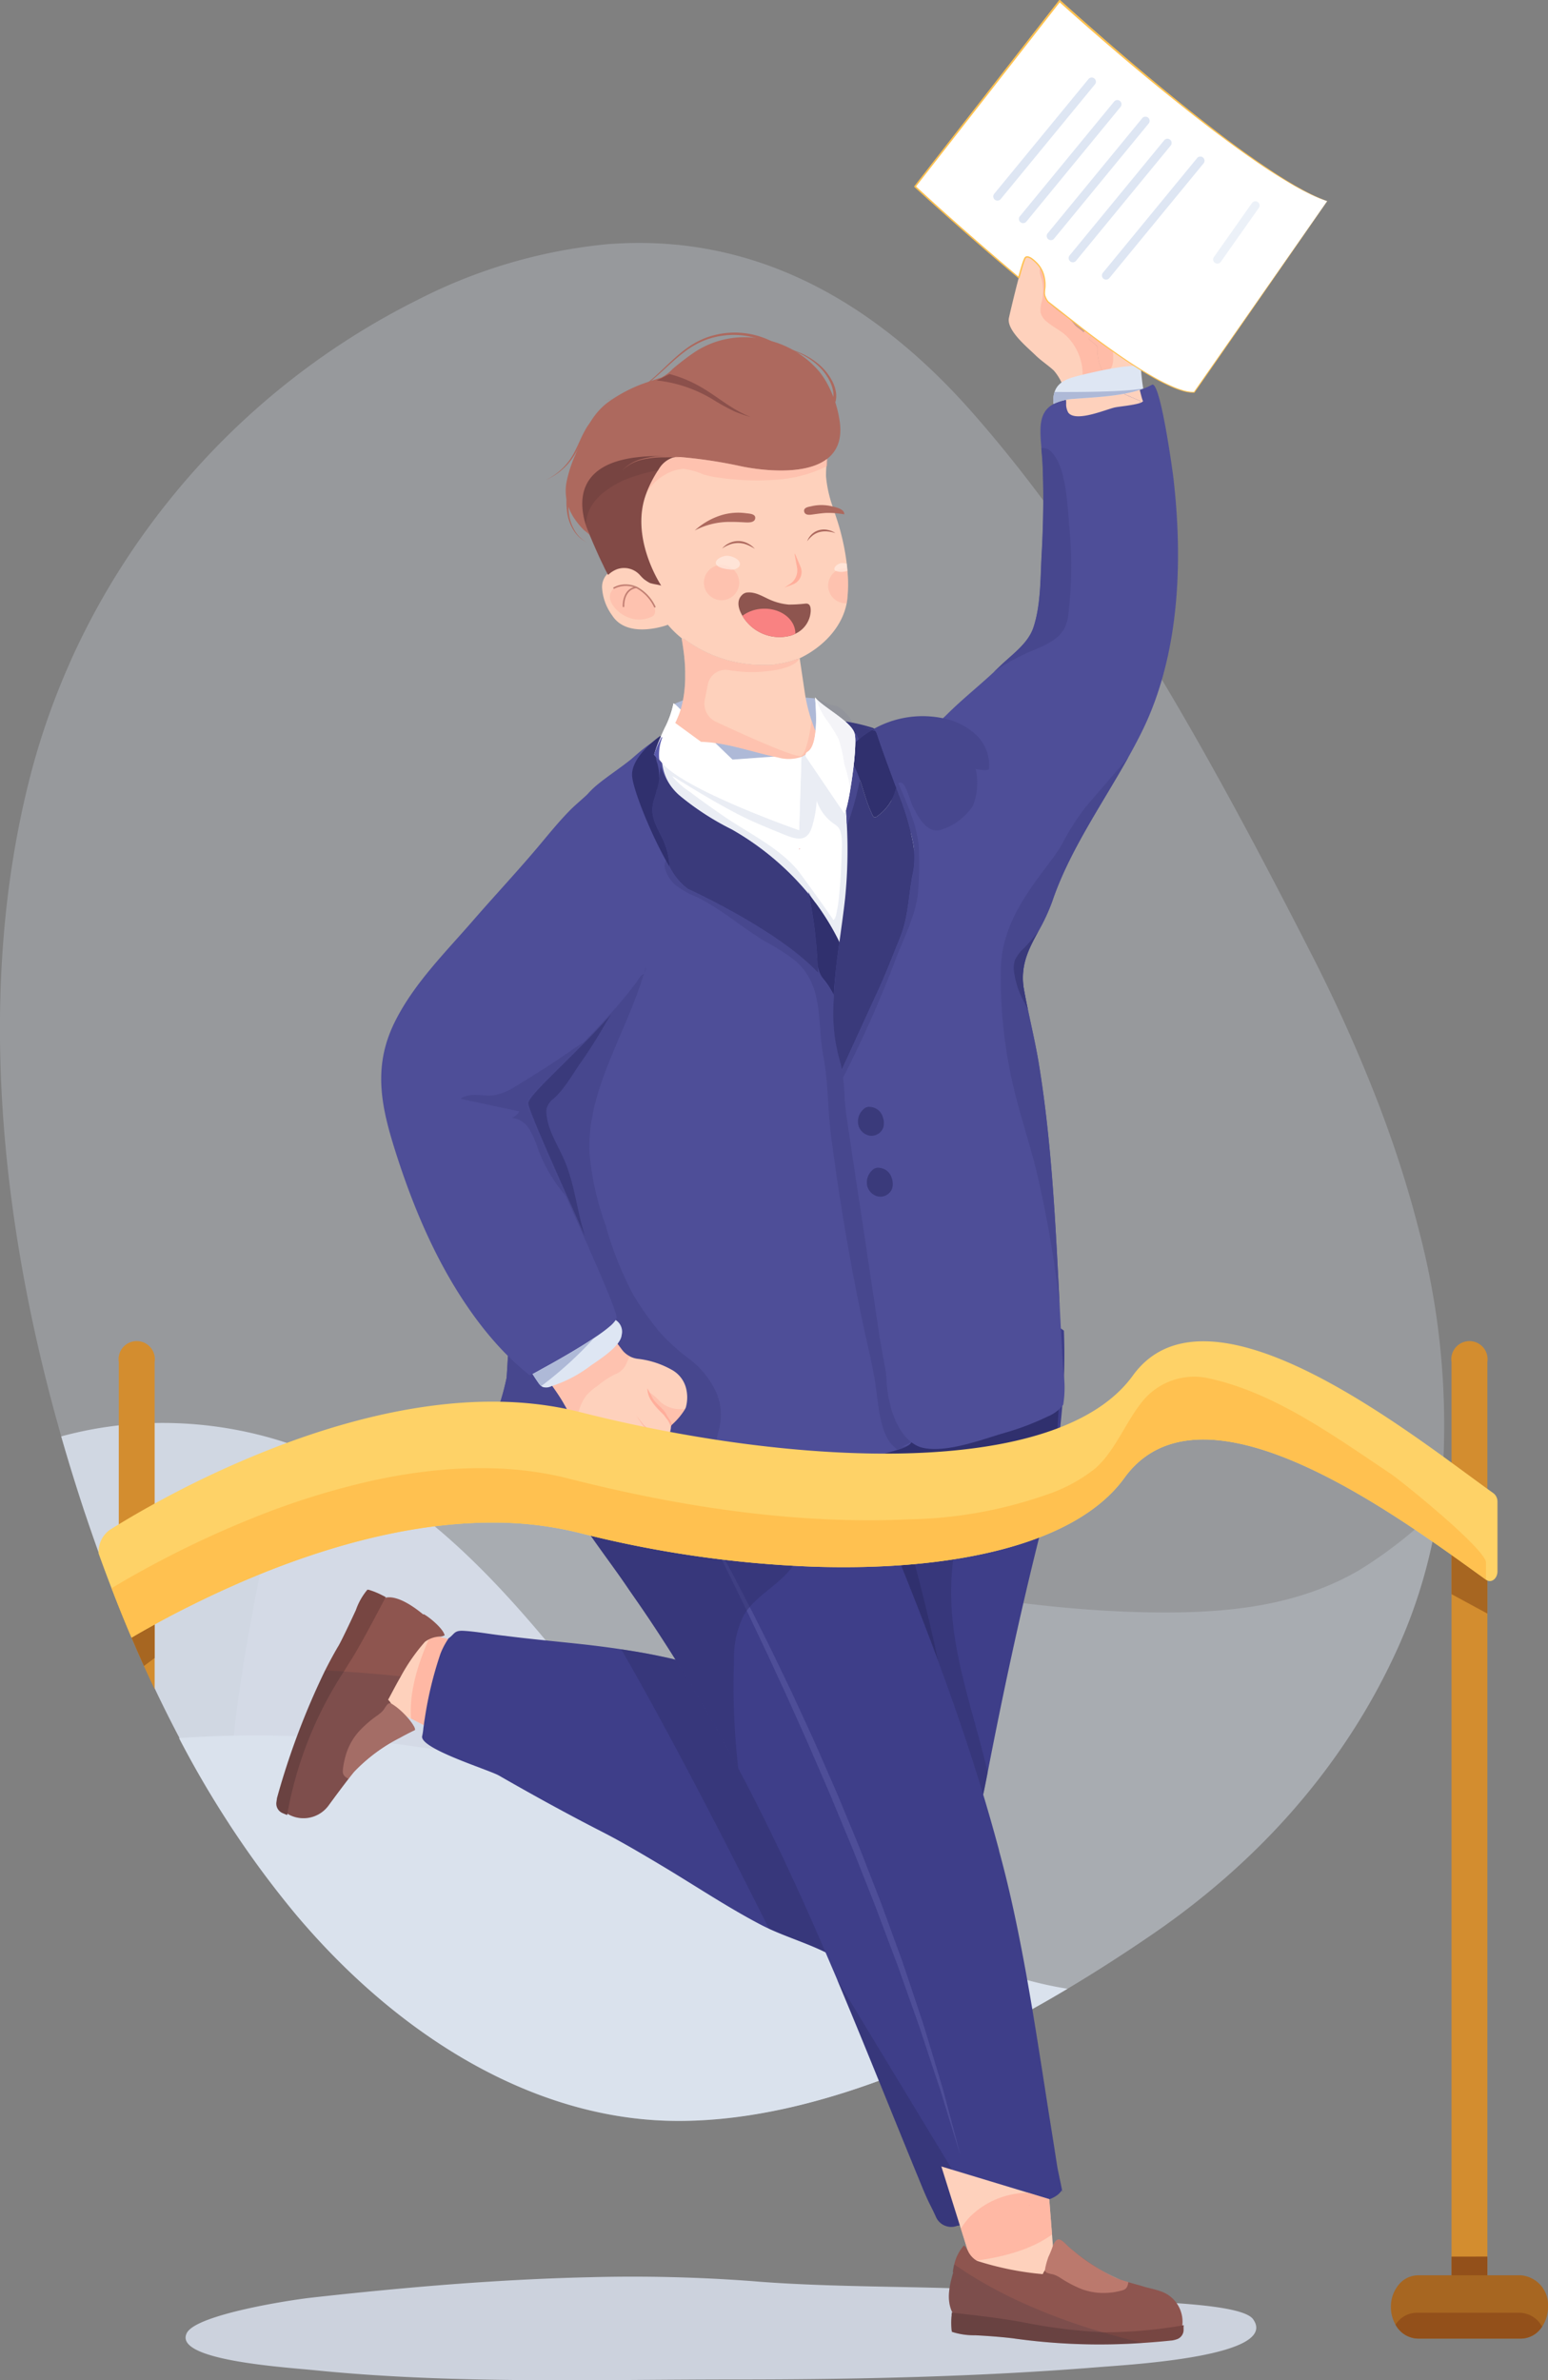 <svg xmlns="http://www.w3.org/2000/svg" width="192.001" height="295.176" viewBox="0 0 192.001 295.176">
  <rect x="0" y="0" width="192.001" height="295.176" fill="#808080" stroke="none"/>
  <g id="Group_90" data-name="Group 90" transform="translate(-832 -458.56)">
    <path id="Path_113" data-name="Path 113" d="M1866.983,1878.582a64.432,64.432,0,0,1-4.928,17.146c-6.948,15.536-18.178,27.26-30.417,35.675-3.379,2.322-6.955,4.637-10.671,6.854-3.62,2.159-7.372,4.228-11.2,6.123-12.449,6.16-25.726,10.5-38,10.255-17.229-.342-33.833-10.53-46.531-25.621a112,112,0,0,1-8.212-11.138c-.132-10.895,1.979-21.943,4.081-32.616l-14.455,1.663c3.558-4.842,8.988-6.372,14.1-7.21,37.468-6.142,74.852,11.967,112.618,11.876,8.117-.021,16.421-.944,23.821-5.271A54.849,54.849,0,0,0,1866.983,1878.582Z" transform="translate(-856.562 -1233.067)" fill="#dee6f3" opacity="0.25"/>
    <path id="Path_114" data-name="Path 114" d="M1738.634,754.962q-.176,3.156-.625,6.3c-.027.186-.054.369-.084.557v.034c-.044.294-.091.589-.141.882-.026.157-.053.314-.082.472a.173.173,0,0,1-.011.074c-.009.052-.018.1-.028.156-.031.181-.064.369-.1.542s-.065.342-.1.513a.309.309,0,0,1-.015.074c-.058.305-.123.608-.184.911h0c-.026.123-.054.256-.082.381-.01.049-.021.1-.031.146-.043.2-.086.39-.132.585-.034.153-.069.3-.106.454-.058.246-.114.481-.173.719s-.123.479-.182.718c-.048.186-.1.369-.148.558-.01.043-.022.086-.035.129a.212.212,0,0,1-.013.051c-.064.232-.129.464-.194.7q-.153.535-.316,1.071c-.109.358-.218.712-.335,1.069-.061.193-.123.384-.188.576-.055.164-.109.326-.167.492s-.123.355-.183.531c-.123.355-.253.707-.385,1.061s-.267.706-.406,1.059-.28.7-.426,1.055q-.111.263-.223.525c-.072.167-.141.333-.213.5-.08.185-.161.369-.246.554-.219.492-.439.966-.664,1.444q-.167.356-.339.711c-.054.111-.107.221-.161.331-.022.045-.045.09-.066.135-.056.111-.108.221-.165.331-.1.207-.205.413-.31.615s-.215.422-.323.631c-.036.069-.071.139-.109.208-.09.177-.184.352-.275.525-.018.034-.037.068-.055.1l-.33.615c-.123.229-.246.455-.376.683-.253.453-.509.9-.77,1.345s-.523.886-.791,1.323-.539.872-.813,1.3c-.154.246-.308.483-.466.723q-.168.262-.343.52-.221.337-.446.67-.214.314-.431.626c-.144.209-.288.416-.433.622s-.291.412-.439.615-.3.407-.444.615-.3.4-.446.605-.3.4-.453.6l-.456.594q-.459.593-.927,1.173-.235.292-.47.579c-.314.385-.632.765-.952,1.143q-.237.282-.483.563l-.424.492q-.273.314-.552.622c-.123.139-.246.275-.369.413q-.56.615-1.124,1.216c-.155.165-.309.328-.465.492-.021.022-.042.043-.06.064l-.376.389c-.123.123-.246.246-.369.376-.152.156-.3.312-.461.466-.076.077-.154.154-.233.232l-.231.23q-.232.232-.468.46l-.417.406c-.176.167-.349.335-.525.5l-.528.492c-.141.134-.284.266-.426.4-.214.194-.425.389-.638.581q-.535.483-1.075.957c-.2.177-.406.354-.615.529s-.385.331-.58.492c-.329.281-.66.556-.992.83l-.421.343c-.246.2-.492.4-.747.6l-.492.392c-.151.123-.3.237-.452.353q-.333.258-.668.513-.281.216-.561.427c-.189.143-.377.283-.566.422q-.565.418-1.134.828-.458.331-.919.652c-.265.186-.53.369-.8.553q-.633.434-1.275.871c-.428.29-.861.578-1.3.868q-.524.351-1.057.7c-.523.343-1.052.686-1.582,1.028l-1.343.861q-2.026,1.281-4.115,2.531h0c-.2.123-.4.246-.608.36l-.246.148q-.453.268-.906.53c-.209.123-.417.246-.626.363-.152.089-.307.177-.46.263l-.637.363c-.106.06-.211.123-.32.18l-.319.178c-.055.033-.113.065-.168.1l-.615.342c-.2.114-.408.226-.615.337-.117.065-.232.129-.35.191s-.234.123-.352.191c-.031.018-.063.036-.1.053l-.608.327c-.177.1-.354.19-.532.284-.059.032-.116.063-.175.092-.123.063-.237.123-.358.187q-.135.074-.267.14c-.027.016-.057.029-.085.045l-.344.181-.21.108c-.052.027-.1.054-.156.08l-.123.064c-.038.02-.076.041-.116.059l-.133.07c-.032.015-.062.031-.091.047s-.081.042-.123.061c-.279.143-.56.285-.84.426h0c-.237.123-.475.239-.715.357h0c-.081.042-.165.084-.246.123-.106.054-.214.106-.32.156-.068.034-.133.068-.2.1-.123.061-.246.123-.369.179q-.712.347-1.428.68l-.429.2c-.143.066-.286.134-.43.2h0l-.1.047c-.027.014-.056.028-.086.041-.063.027-.123.057-.187.085l-.2.091a.634.634,0,0,1-.064.03c-.138.064-.279.123-.417.189-.032.016-.063.03-.093.042l-.15.065-.428.193-.576.255-.449.194-.332.141-.1.046q-.713.31-1.432.6l-.58.237h-.01l-.2.081-.047.02c-.166.069-.334.134-.5.2-.095.039-.191.076-.286.113l-.123.047-.423.165-.123.047-.04.016-.292.112c-.047.02-.094.037-.141.054l-.065.025-.087.033-.339.129h-.007l-.192.073-.043.016c-.109.039-.219.081-.328.123l-.255.095c-.17.064-.339.123-.512.187h0a.573.573,0,0,0-.071.025l-.255.091-.328.117h0l-.183.064-.03.011h-.016l-.038.014-.135.049-.045.015a.193.193,0,0,1-.044.016l-.093.031c-.037.015-.073.028-.111.041l-.111.038-.092.031-.021.007h0l-.029.01a.093.093,0,0,0-.037.015c-.012.006-.038.011-.057.018l-.033.011-.092.031c-.16.055-.321.111-.483.165l-.51.168-.175.058-.335.109-.062.02c-.062.021-.123.042-.188.06l-.109.037a.446.446,0,0,0-.051.017l-.067.021c-.04.012-.08.023-.123.038l-.2.064a.028.028,0,0,0-.014,0l-.472.145-.131.042a.057.057,0,0,1-.022.006.69.69,0,0,1-.083.027c-.047.015-.094.03-.14.041h0a.018.018,0,0,1-.012,0l-.059.017h0c-.024.008-.049.015-.071.021-.062.019-.123.038-.184.055l-.116.034c-.038.01-.076.022-.114.034s-.042.012-.06.017l-.109.031c-.061.02-.123.037-.184.054l-.239.07-.123.034-.123.033-.108.031c-.2.055-.39.109-.586.162s-.4.113-.609.167c-.135.036-.271.073-.406.107a.553.553,0,0,1-.076.021c-.064.017-.123.034-.191.05s-.144.036-.213.055l-.213.054-.046.01-.237.06a.411.411,0,0,1-.048.012l-.246.059c-.21.053-.422.1-.63.152l-.045.012-.034.008-.09.021c-.042.011-.084.02-.123.028a.39.39,0,0,1-.054.011l-.042.011a.223.223,0,0,1-.039.009.744.744,0,0,0-.08.02l-.078.017h-.016l-.161.036-.278.062-.191.043-.492.106c-.066.016-.132.029-.2.042-.212.044-.423.089-.635.13l-.293.056-.323.064c-.108.021-.217.042-.323.06l-.055.011a.31.31,0,0,1-.055.01l-.139.027h-.021l-.116.021-.275.049-.111.021c-.046.008-.092.017-.138.023l-.044.008-.205.034c-.059.009-.117.021-.175.028l-.115.021c-.068.012-.134.022-.2.032s-.136.023-.205.032l-.321.052a.2.2,0,0,1-.047.007l-.369.053a.349.349,0,0,1-.048.008c-.067.011-.134.021-.2.029h-.042a.234.234,0,0,1-.059.009l-.229.033h-.048l-.123.02-.123.016a1.31,1.31,0,0,0-.168.022c-.057.007-.08.012-.123.016-.1.013-.193.026-.288.036l-.068.009h-.049l-.115.012-.073.011-.073.009h-.043l-.426.048-.171.02a.826.826,0,0,1-.1.01.2.2,0,0,1-.044,0,.045.045,0,0,1-.021,0h-.009c-.113.012-.227.022-.342.032a.055.055,0,0,0-.034.007h-.08c-.111.012-.224.021-.334.032l-.115.009-.13.014-.131.01-.257.021a.182.182,0,0,1-.043,0l-.213.016-.083.007-.123.009h-.135q-.185.017-.369.026a1,1,0,0,0-.148.007l-.457.026-.171.011-.27.011-.339.012-.123.006h-.419c-.123,0-.246,0-.376.007h-.211a.6.6,0,0,1-.081,0h-.655c-.332,0-.662,0-.992-.01-.5-.01-1-.028-1.5-.054s-1-.061-1.5-.1c-.253-.021-.508-.045-.76-.071l-.557-.06-.513-.061-.083-.01-.512-.069-.555-.08c-.282-.042-.566-.087-.849-.135-.4-.068-.8-.14-1.194-.216l-.725-.148c-.048-.008-.092-.02-.139-.029q-1.015-.217-2.023-.475-.336-.086-.67-.177-.59-.162-1.178-.335c-.391-.117-.784-.237-1.173-.363l-.492-.159-.679-.231c-.261-.09-.519-.182-.777-.277s-.514-.189-.771-.287c-.131-.048-.258-.1-.386-.149-.513-.2-1.027-.41-1.536-.625q-.382-.16-.765-.328-.7-.309-1.39-.635c-.237-.113-.474-.225-.712-.342-.089-.042-.176-.084-.262-.123-.347-.171-.694-.344-1.037-.523-.156-.082-.312-.162-.467-.246s-.312-.165-.467-.246c-.078-.042-.157-.082-.235-.123l-.322-.176c-.246-.135-.492-.274-.738-.414s-.463-.263-.692-.4q-1.107-.643-2.192-1.336c-.1-.061-.2-.123-.3-.188-.193-.123-.386-.246-.577-.375s-.352-.23-.526-.348q-.7-.471-1.4-.962c-.1-.068-.194-.135-.29-.206s-.22-.155-.328-.235-.22-.16-.33-.24c-.041-.027-.081-.057-.123-.086-.1-.071-.2-.144-.294-.217l-.084-.063c-.115-.085-.231-.17-.346-.257-.062-.044-.123-.09-.183-.139-.131-.1-.263-.2-.393-.3q-.465-.354-.924-.717c-.153-.123-.3-.246-.454-.361-.192-.15-.38-.3-.567-.458s-.341-.277-.508-.417-.358-.3-.534-.448c-.134-.111-.266-.224-.4-.336s-.281-.24-.42-.363l-.419-.369-.416-.369-.337-.3-.123-.114-.369-.332q-1.208-1.107-2.385-2.272c-.094-.09-.188-.183-.279-.277q-1.107-1.1-2.171-2.241c-.115-.123-.228-.246-.338-.369q-1.159-1.254-2.278-2.557c-.2-.235-.4-.469-.6-.7q-.257-.3-.512-.615a.01.01,0,0,1,0-.006l-.214-.261c-.073-.086-.144-.174-.213-.261-.025-.027-.045-.054-.068-.082a.009.009,0,0,1-.008-.009c-.06-.075-.123-.151-.183-.227-.092-.112-.184-.226-.277-.341l-.141-.177-.212-.263c-.042-.053-.085-.106-.123-.161l-.033-.042-.039-.052q-.2-.252-.4-.508c-.076-.1-.155-.2-.231-.3s-.167-.219-.246-.328c-.184-.235-.369-.475-.545-.714h0l-.009-.006-.027-.037c-.028-.039-.058-.076-.085-.116l-.011-.012c-.044-.061-.09-.123-.135-.182-.068-.091-.133-.181-.2-.271l-.052-.068-.08-.107-.113-.155c-.009-.01-.015-.021-.025-.033l-.087-.123c-.065-.085-.123-.171-.189-.257-.038-.05-.073-.1-.109-.149-.076-.1-.152-.208-.229-.316q-.216-.3-.429-.6h0l-.014-.021-.012-.015a.059.059,0,0,1-.011-.016c-.042-.059-.085-.123-.123-.178l-.141-.2c-.071-.1-.143-.2-.212-.3-.123-.162-.231-.328-.345-.492-.056-.077-.109-.156-.163-.232-.025-.034-.049-.069-.071-.1-.152-.22-.3-.443-.454-.664a.032.032,0,0,1-.008-.011c-.026-.038-.053-.076-.077-.114-.054-.076-.106-.156-.16-.234-.075-.111-.148-.219-.22-.329l-.178-.268c-.04-.059-.08-.123-.123-.179-.02-.028-.039-.06-.059-.09s-.046-.064-.066-.1c-.176-.267-.352-.534-.525-.8q-.369-.563-.725-1.13c-.123-.189-.238-.378-.358-.569s-.238-.379-.355-.569q-.347-.557-.685-1.118c-.246-.4-.478-.795-.716-1.194l-.025-.041c-.045-.077-.092-.156-.136-.234q-.315-.539-.629-1.08t-.615-1.087c-.2-.364-.41-.729-.615-1.1s-.4-.738-.605-1.107q-.4-.738-.792-1.483-1.569-2.981-3.028-6.061-.675-1.428-1.328-2.874-.787-1.748-1.541-3.52-.808-1.9-1.577-3.825-.457-1.145-.9-2.3-.823-2.14-1.6-4.3-.543-1.51-1.066-3.034c-.173-.492-.34-1-.508-1.492-.039-.123-.08-.236-.123-.355q-.984-2.965-1.9-5.972-.54-1.783-1.058-3.583c-.08-.278-.157-.558-.236-.838-.049-.175-.1-.352-.146-.529-.177-.627-.349-1.257-.52-1.884-6.778-25.14-9.432-52.74-3.123-77.939a89.934,89.934,0,0,1,4.4-13.175c.192-.455.389-.911.592-1.365.068-.155.135-.311.2-.465q.738-1.649,1.541-3.254h0q.926-1.862,1.927-3.663h0c.205-.369.417-.744.627-1.107h0q.341-.6.689-1.176c.173-.3.35-.589.526-.881.131-.213.264-.427.393-.638h0c.046-.069.089-.139.131-.208l.271-.43c.139-.221.282-.44.423-.66q.812-1.259,1.66-2.489,1.122-1.62,2.3-3.177.246-.331.5-.656.578-.755,1.17-1.487a92.476,92.476,0,0,1,31.023-25.009,64.993,64.993,0,0,1,23.172-6.807c.283-.026.567-.047.851-.066l.3-.017a48.672,48.672,0,0,1,6.847.059l.435.039q.642.055,1.282.13c10.645,1.246,20.843,6.15,30.407,15.151q2.661,2.505,5.254,5.438c16.4,18.56,30.038,43.539,42,66.964a195.332,195.332,0,0,1,8.486,18.886c.135.353.272.707.4,1.063.053.138.106.28.157.421q.546,1.465,1.064,2.952,1.267,3.637,2.337,7.355c.2.688.39,1.375.573,2.066.039.146.081.294.123.44.143.535.279,1.07.415,1.607A94.8,94.8,0,0,1,1738.634,754.962Z" transform="translate(-727.589 -115.744)" fill="#dee6f3" opacity="0.25"/>
    <path id="Path_115" data-name="Path 115" d="M1734.874,1870.484c-.081.042-.165.084-.246.123-.106.054-.214.105-.32.156-.068.034-.133.068-.2.1-.123.061-.246.123-.369.179q-.712.347-1.428.68l-.429.2c-.143.067-.287.134-.431.2h0l-.1.047c-.027.013-.057.028-.086.041-.063.027-.123.056-.187.085l-.2.091a.489.489,0,0,1-.064.029c-.138.064-.279.123-.417.19-.032.016-.063.03-.093.042l-.15.065-.428.193-.576.255-.449.194-.332.141-.1.046q-.713.31-1.432.6l-.581.237h-.01l-.2.081-.047.02c-.166.069-.335.134-.5.2-.095.039-.191.076-.286.113l-.123.047-.423.165-.123.047-.04.016-.292.112c-.047.02-.094.037-.141.054l-.065.025-.087.033-.34.129h-.007l-.192.073-.043.016c-.109.039-.219.081-.328.123l-.255.095c-.17.064-.339.123-.511.187h0a.611.611,0,0,0-.072.025l-.255.091-.328.117h0l-.183.064-.03.011h-.016l-.038.014-.135.049-.045.015a.2.2,0,0,1-.044.016l-.092.031c-.037.015-.073.028-.111.041l-.111.038-.092.031-.021.008h0l-.03.01-.037.012-.057.021-.033.011-.092.031q-.24.083-.483.165l-.51.169-.175.058-.334.109-.063.02c-.062.021-.123.042-.188.06l-.109.037a.441.441,0,0,0-.052.017l-.066.021c-.04.012-.08.023-.123.038l-.2.064a.029.029,0,0,0-.014,0l-.472.145-.131.042a.065.065,0,0,1-.022.006.783.783,0,0,1-.083.027c-.047.015-.094.03-.14.041h0a.018.018,0,0,1-.012,0l-.059.017h0c-.024.009-.049.015-.071.021-.062.018-.123.038-.184.055l-.116.034c-.038.01-.076.022-.115.034s-.042.012-.06.017l-.11.031c-.061.02-.123.037-.184.054l-.239.07-.123.034-.123.033-.108.031c-.2.055-.39.11-.586.163s-.4.113-.609.167c-.135.036-.271.073-.406.107a.563.563,0,0,1-.076.021c-.064.017-.123.034-.191.05s-.144.036-.213.056l-.213.054-.046.01-.237.06a.432.432,0,0,1-.048.012l-.246.059c-.21.053-.422.1-.63.152l-.045.012-.035.008-.09.021c-.042.011-.083.02-.123.028a.415.415,0,0,1-.054.011l-.042.011a.236.236,0,0,1-.039.009.814.814,0,0,0-.08.02l-.078.017h-.016l-.161.036-.278.062-.191.043-.492.106c-.067.016-.132.03-.2.042-.212.045-.423.089-.635.131l-.293.056-.323.064c-.108.021-.216.042-.322.06l-.055.011a.326.326,0,0,1-.055.01l-.139.027h-.021l-.116.021-.275.049-.111.021c-.045.009-.092.017-.138.023l-.044.008-.205.034c-.059.009-.117.021-.175.028l-.114.021c-.068.012-.134.022-.2.032s-.136.023-.205.032l-.321.052a.2.2,0,0,1-.047.008l-.369.053a.308.308,0,0,1-.048.007c-.067.011-.134.021-.2.03h-.042a.246.246,0,0,1-.059.009l-.229.033h-.048l-.123.02-.123.016a1.345,1.345,0,0,0-.169.022c-.057.007-.08.012-.123.016-.1.014-.193.026-.288.036l-.068.008h-.049l-.114.012-.073.011-.072.009h-.043l-.426.048-.171.02a.793.793,0,0,1-.1.01.179.179,0,0,1-.044,0,.04.04,0,0,1-.021,0h-.009c-.113.012-.227.022-.342.032a.055.055,0,0,0-.034.007h-.08c-.111.012-.224.021-.334.032l-.115.009-.13.014-.131.01-.257.021a.168.168,0,0,1-.043,0l-.213.016-.083.007-.123.009h-.135q-.185.017-.369.026a1,1,0,0,0-.148.007l-.458.026-.171.011-.271.011-.339.012-.123.006h-.419c-.123,0-.246,0-.376.008h-.212a.689.689,0,0,1-.081,0h-.655c-.332,0-.662,0-.993-.01-.5-.01-1-.028-1.5-.054s-1-.061-1.5-.1c-.253-.021-.508-.046-.76-.071l-.557-.06-.513-.061-.084-.01-.512-.069-.554-.08c-.282-.042-.566-.087-.849-.135-.4-.068-.8-.141-1.194-.217l-.724-.147c-.048-.009-.092-.02-.139-.03q-1.015-.216-2.023-.474-.336-.086-.671-.177-.59-.163-1.178-.335c-.391-.117-.784-.237-1.174-.363l-.492-.159-.679-.231c-.261-.09-.519-.182-.777-.277s-.514-.189-.771-.286c-.13-.048-.258-.1-.386-.149-.513-.2-1.027-.41-1.536-.625q-.382-.16-.765-.328-.695-.309-1.39-.635c-.238-.113-.475-.225-.712-.342l-.262-.123c-.347-.171-.694-.344-1.037-.523-.156-.082-.312-.162-.467-.246s-.312-.165-.467-.246c-.078-.042-.158-.082-.235-.123l-.322-.176q-.369-.2-.738-.415c-.246-.14-.463-.263-.692-.4q-1.107-.643-2.192-1.336c-.1-.062-.2-.123-.3-.188-.193-.123-.386-.246-.577-.375s-.352-.23-.526-.348q-.7-.471-1.4-.962c-.1-.068-.194-.135-.29-.205s-.22-.155-.328-.235-.22-.16-.33-.24c-.04-.027-.081-.057-.123-.086-.1-.071-.2-.144-.294-.217l-.084-.062c-.115-.085-.231-.17-.346-.257-.061-.044-.123-.09-.183-.139-.131-.1-.263-.2-.393-.3q-.465-.354-.924-.717c-.153-.123-.3-.246-.454-.361-.192-.15-.38-.3-.567-.458s-.341-.277-.508-.417-.358-.3-.534-.448c-.134-.111-.266-.224-.4-.336s-.28-.24-.42-.363-.28-.246-.419-.369l-.416-.369-.337-.3-.123-.114-.369-.332q-1.208-1.107-2.385-2.272c-.093-.09-.188-.183-.279-.277q-1.107-1.1-2.171-2.241c-.115-.123-.228-.246-.338-.369q-1.159-1.254-2.278-2.557c-.2-.235-.4-.468-.6-.7q-.257-.3-.512-.615a.013.013,0,0,1,0-.006l-.214-.261c-.073-.086-.144-.173-.213-.261-.025-.027-.046-.054-.068-.083a.009.009,0,0,1-.009-.008c-.06-.075-.123-.151-.183-.228-.093-.112-.185-.226-.277-.341l-.141-.177-.212-.263c-.042-.053-.085-.106-.123-.161l-.033-.042-.039-.052q-.2-.252-.4-.508c-.076-.1-.155-.2-.231-.3s-.167-.219-.246-.328c-.184-.235-.369-.475-.545-.715l-.012-.011-.027-.037c-.028-.039-.058-.076-.085-.115l-.011-.012c-.044-.061-.09-.123-.135-.182-.068-.091-.133-.181-.2-.271l-.052-.068-.08-.107-.113-.155c-.008-.01-.015-.021-.024-.033l-.088-.123c-.065-.085-.123-.171-.189-.257-.038-.05-.073-.1-.109-.149-.076-.1-.153-.208-.229-.316-.144-.2-.288-.4-.43-.6h0l-.016-.021-.01-.015a.058.058,0,0,1-.011-.016c-.042-.059-.085-.123-.123-.178l-.142-.2c-.071-.1-.143-.2-.211-.3-.123-.162-.231-.328-.346-.492-.055-.077-.109-.156-.162-.233-.025-.034-.049-.069-.071-.1-.152-.22-.3-.443-.454-.664a.043.043,0,0,1-.008-.011c-.026-.038-.053-.076-.076-.114-.054-.076-.106-.156-.16-.234-.075-.111-.148-.219-.22-.33l-.178-.268c-.041-.059-.08-.123-.123-.179-.02-.028-.04-.06-.059-.09s-.045-.064-.066-.1c-.176-.267-.352-.534-.525-.8q-.369-.564-.724-1.13c-.123-.19-.239-.378-.358-.569s-.239-.379-.356-.57q-.347-.557-.685-1.118c-.246-.4-.478-.795-.716-1.194l-.025-.041c-.046-.078-.092-.156-.137-.234q-.315-.539-.629-1.08t-.615-1.087c-.2-.364-.41-.729-.615-1.1s-.4-.738-.6-1.107q-.4-.738-.792-1.483-1.57-2.981-3.028-6.061-.675-1.428-1.328-2.874-.787-1.747-1.541-3.52-.808-1.9-1.577-3.825-.457-1.145-.9-2.3-.823-2.14-1.6-4.3-.544-1.51-1.066-3.034c-.173-.492-.339-.995-.508-1.492-.039-.123-.08-.236-.123-.355q-.984-2.966-1.9-5.973-.54-1.783-1.058-3.583.721-.2,1.444-.369,1.782-.426,3.584-.712c.417-.068.835-.123,1.254-.183.229-.032.461-.059.691-.087l.184-.021.263-.027c.106-.014.215-.024.321-.035.262-.026.523-.053.785-.072a.405.405,0,0,1,.067,0c.123-.012.255-.022.385-.03.386-.031.775-.055,1.161-.078a1.142,1.142,0,0,0,.16-.007l.352-.013c.317-.013.635-.022.953-.029h.116a49.367,49.367,0,0,1,16.155,2.433h0a52.578,52.578,0,0,1,10.445,4.709q1.826,1.074,3.6,2.306c.395.276.786.556,1.177.843h0q1.605,1.176,3.15,2.46c11.822,9.8,21.236,24,31.63,36.494h0a108.5,108.5,0,0,0,15.519,15.743A69.264,69.264,0,0,0,1734.874,1870.484Z" transform="translate(-781.676 -1159.173)" fill="#dee6f3" opacity="0.8"/>
    <path id="Path_116" data-name="Path 116" d="M1850.338,2140.521c-15.383,9.179-33.152,16.7-49.2,16.378-17.229-.342-33.832-10.529-46.531-25.622a123,123,0,0,1-14.47-21.846,142.018,142.018,0,0,1,75.382,15.829c9.919,5.1,19.573,11.4,30.017,14.231A46.291,46.291,0,0,0,1850.338,2140.521Z" transform="translate(-885.934 -1435.333)" fill="#dae2ed"/>
    <path id="Path_118" data-name="Path 118" d="M1939.313,1999.933l-2.662,2.362-5.83,5.166-2.1,1.862-1.841-.942-2.123-1.086-3.76-1.925-3.166-1.62.753-1.872,2.618-6.517,6.008,1.517.087.022,1.017.257,3.064.774.137.035Z" transform="translate(-1041.77 -1335.606)" fill="#fed1bc"/>
    <path id="Path_119" data-name="Path 119" d="M1981.191,2010.669a10.471,10.471,0,0,1-.686,6.458,9.449,9.449,0,0,1-.585,1.146l-2.1,1.862-1.845-.943-2.123-1.086c-.266-3.433.956-7.124,2.427-10.357.008-.018.017-.041.027-.06l.086.022,1.018.258,3.064.772c.019.037.038.075.057.115A8.166,8.166,0,0,1,1981.191,2010.669Z" transform="translate(-1090.866 -1346.419)" fill="#ffae9b" opacity="0.7"/>
    <path id="Path_120" data-name="Path 120" d="M1865.4,1974.744a1.3,1.3,0,0,1-.521.159,3.221,3.221,0,0,0-1.931.657,23.068,23.068,0,0,0-2.981,4.275c-.738,1.286-1.308,2.42-1.581,2.9a1.963,1.963,0,0,1,.354.454.011.011,0,0,1,.01.007,7.45,7.45,0,0,1,1.175.875c.056.05.111.1.166.153,1.076,1.009,1.831,2.176,1.582,2.289-.157.072-.893.424-1.869.964a20.906,20.906,0,0,0-5.677,4.24c-.211.262-.434.543-.659.839-.411.53-.84,1.1-1.263,1.664s-.819,1.107-1.2,1.626a3.857,3.857,0,0,1-5.606.672l.413-1.616,1.282-3.655,1.858-5.7,2.425-4.829.9-1.513.782-1.31,1.889-3.874a10.647,10.647,0,0,1,2.583-3.73,1.563,1.563,0,0,1,.521-.208c1.476-.335,3.52,1.107,4.693,2.081l.042-.041C1863.174,1972.263,1865.17,1973.792,1865.4,1974.744Z" transform="translate(-978.247 -1313.391)" fill="#8e554f"/>
    <path id="Path_121" data-name="Path 121" d="M1851.818,1963.171s-.014.023-.037.071c-.343.658-3.016,5.792-4.257,7.729-.154.239-.329.513-.515.82-.123.193-.246.4-.38.615a47.523,47.523,0,0,0-7.007,17.631l-.03.165-.407-.172-.146-.064-.026-.012a1.268,1.268,0,0,1-.754-1.3c.022-.168.051-.358.08-.567,0,0,.025-.089.068-.246a93.019,93.019,0,0,1,5.9-15.579c.477-.951.984-1.888,1.51-2.8a2.377,2.377,0,0,1,.123-.2c.529-.9,2.182-4.482,2.182-4.482a7.931,7.931,0,0,1,1.445-2.542l.086.045c.012,0,.022-.016.033-.021a9.512,9.512,0,0,1,1.709.692h0l.115.059h.01l.091.047.02.01.063.032a.119.119,0,0,0,.026.015.4.4,0,0,1,.038.022h.008Z" transform="translate(-971.979 -1306.559)" fill="#774642"/>
    <g id="Group_79" data-name="Group 79" transform="translate(874.514 669.775)" opacity="0.4">
      <path id="Path_122" data-name="Path 122" d="M1914.16,2080.18c-.157.073-.893.424-1.87.964a20.931,20.931,0,0,0-5.677,4.239c-.211.262-.434.544-.659.839-.456-.261-.75-.5-.694-1.082a10.242,10.242,0,0,1,.344-1.765,7.547,7.547,0,0,1,1.7-3.084,13.991,13.991,0,0,1,2.2-1.906,5.559,5.559,0,0,0,.492-.385,2.89,2.89,0,0,0,.354-.383,5.487,5.487,0,0,1,.428-.607.723.723,0,0,1,.107-.09.473.473,0,0,1,.177-.077.338.338,0,0,1,.176.02,7.461,7.461,0,0,1,1.175.874c.057.051.111.1.166.154C1913.655,2078.9,1914.41,2080.07,1914.16,2080.18Z" transform="translate(-1905.254 -2076.839)" fill="#ffae9b"/>
    </g>
    <g id="Group_80" data-name="Group 80" transform="translate(866.274 665.702)" opacity="0.15">
      <path id="Path_123" data-name="Path 123" d="M1855.4,2051.134c-.157.073-.893.424-1.87.964a20.905,20.905,0,0,0-5.677,4.239c-.211.262-.434.544-.659.839-.411.53-.84,1.1-1.263,1.664s-.819,1.107-1.2,1.626a3.828,3.828,0,0,1-5.113,1.026l-.03.165-.407-.172-.146-.064-.026-.012a1.268,1.268,0,0,1-.754-1.3c.022-.168.051-.358.08-.567,0,0,.025-.089.068-.246a93.014,93.014,0,0,1,5.9-15.58c.569.035,1.134.069,1.689.1l.625.042c2.6.18,5.012.392,7.065.6-.738,1.287-1.308,2.421-1.581,2.9a1.959,1.959,0,0,1,.354.454.011.011,0,0,1,.01.008,7.425,7.425,0,0,1,1.175.875c.056.05.11.1.166.154C1854.894,2049.857,1855.649,2051.024,1855.4,2051.134Z" transform="translate(-1838.252 -2043.72)" fill="#202a3f"/>
    </g>
    <path id="Path_124" data-name="Path 124" d="M2064.654,1602.581c-.044.709-.221,2.517-.348,3.567-.08.648-.217,1.711-.343,2.484s-.278,1.685-.428,2.5c-.075.4-.157.837-.246,1.268-.274,1.373-.545,2.8-.891,4.163-.116.465-.234.948-.344,1.411-.094.387-.211.8-.31,1.194-2.4,9.576-4.483,19.344-6.352,28.983-.007.033-.012.064-.02.1-.283,1.464-.518,2.679-.812,3.782-.123.468-.246.922-.369,1.368a32.478,32.478,0,0,1-3.192,8.262,26.17,26.17,0,0,1-4.212,5.043,15.074,15.074,0,0,1-1.487,1.288c-.551.432-1.129.851-1.571,1.138-.106.069-.281.187-.424.263a15.971,15.971,0,0,1-2.451,1.063,12.474,12.474,0,0,1-3.2.615,1.643,1.643,0,0,1-.252,0l-.055-.007a7.8,7.8,0,0,1-1.652-.4.375.375,0,0,1-.06-.017c-2.39-1.23-4.97-2-7.379-3.11q-.553-.253-1.088-.534c-4.171-2.193-8.157-4.864-12.2-7.279-2.443-1.456-4.888-2.915-7.418-4.209-4.364-2.234-8.539-4.536-12.776-6.967-1.271-.728-10-3.379-9.512-4.932a7.065,7.065,0,0,0,.14-.931.253.253,0,0,1,.011-.076c.017-.112.03-.209.042-.3.034-.261.056-.47.123-.84a46.175,46.175,0,0,1,1.949-8.044,9.311,9.311,0,0,1,.944-1.8v-.007c.021-.037.018-.06.05-.083.745-.51.67-.984,1.8-.936,1.492.066,3.444.434,5.063.607.073,0,.2.023.352.043,3.16.4,6.046.653,9.334,1.012,1.517.166,3.2.378,4.866.63,1.545.232,3.087.492,4.5.788.849.175,1.861.385,2.535.586,3.359,1,6.693,1.353,9.406,3.828-.2-1.995-.308-2.759-.354-3.43-.063-.884-.022-1.6.037-4.754.246-13.52.022-30.041,1.336-43.775,1.854-19.369,30.672,2.482,37.452,7.238A74.941,74.941,0,0,1,2064.654,1602.581Z" transform="translate(-1100.891 -969.805)" fill="#3e3e89"/>
    <path id="Path_125" data-name="Path 125" d="M2221.9,2044.12l-4.266.753-.6.106-3.444.615-.055-.007a7.84,7.84,0,0,1-1.652-.4.406.406,0,0,1-.06-.018c-2.39-1.23-4.97-2-7.379-3.111-.179-.355-.369-.728-.56-1.117-4.042-8.062-11.561-22.808-17.76-33.525,1.545.233,3.087.492,4.5.788.849.175,1.861.385,2.535.586,3.359,1,6.693,1.353,9.406,3.827-.2-1.995-.307-2.758-.354-3.43a28.791,28.791,0,0,1,2.848,2.738s-.236-2.533-.566-6.626c4.611,4.122,8.421,7.447,8.64,7.38.492-.155,6.669,23.4,8.347,29.839h0C2221.755,2043.534,2221.9,2044.12,2221.9,2044.12Z" transform="translate(-1277.071 -1344.323)" fill="#30306e" opacity="0.5"/>
    <path id="Path_126" data-name="Path 126" d="M2432.792,1781.149q-.089,1.23-.219,2.554-.123,1.246-.286,2.563c-2.713,2.119-8.047,4.269-9.67,5.641a9.166,9.166,0,0,0-2.819,6.1c-1.008,9.078,2.337,17.126,4.346,25.754-.008.033-.012.064-.019.1-.283,1.464-.518,2.679-.812,3.782-.122.469-.246.923-.369,1.368q-.861-1.981-1.713-3.964a14.1,14.1,0,0,1-1.006-2.89c-.135-.7-.164-1.415-.307-2.109a20.076,20.076,0,0,0-2.032-4.37c-1.008-2.08-2.309-4.065-3.45-6.076l-7.069-12.45a11.588,11.588,0,0,1-1.586-3.77,8.531,8.531,0,0,1,.825-4.74,15.5,15.5,0,0,1,1.7-2.925,18.047,18.047,0,0,1,12.229-7.051C2423.475,1778.309,2430.507,1778.255,2432.792,1781.149Z" transform="translate(-1469.64 -1145.411)" fill="#30306e" opacity="0.5"/>
    <path id="Path_127" data-name="Path 127" d="M2431.777,1769.78c-.038,1.155-.1,2.4-.2,3.728q-.089,1.23-.219,2.554c-1.592,1.266-7.549,5.579-15,5.724a3.677,3.677,0,0,0-3.486,4.636c1.182,4.372,2.841,10.753,3.893,15.822-3-8.118-6.283-16.064-9.664-24.174q-1.377-3.31-2.777-6.661c.046-.123,0,.019.064-.16.017-.048.033-.091.048-.135Z" transform="translate(-1468.425 -1137.771)" fill="#30306e"/>
    <path id="Path_133" data-name="Path 133" d="M2109.724,1642.088c2.082,4.878,5.89,9.408,8.831,13.755.472.7,1.312,1.882,2.113,3.065.14.207.28.414.42.615l.384.577q1.423,2.136,2.765,4.267c.113.178.226.356.336.534q2.582,4.122,4.9,8.232c.129.226.256.454.384.681.383.679.759,1.362,1.13,2.042q.3.543.592,1.087c.238.443.478.887.712,1.331,4.349,8.182,8.094,16.394,11.67,24.8q.3.693.593,1.392l.475,1.131c3.339,7.95,6.569,16.084,10.051,24.537.921,2.232.994,2.139,1.677,3.633a2.066,2.066,0,0,0,2.632,1.23c.786-.138,1.942-.448,3.166-.807,2.227-.656,4.673-1.468,5.485-1.674.13-.034.235-.06.321-.081h0c1.4-.529,3.231-.577,4.059-1.865.009-.014.016-.017.023-.014a.523.523,0,0,0-.017-.086c-.842-4.119-.272-1.012-1.23-6.97-1.687-10.454-3.5-23.914-6.557-34.983l-.018-.123c-2.179-8.144-4.754-15.9-7.575-23.512-2.754-7.44-5.744-14.749-8.83-22.166q-.3-.738-.615-1.476-.962-2.31-1.934-4.639-.535-1.274-1.068-2.558c.024-.052.046-.105.065-.16l.048-.134c.027-.071.053-.135.079-.2.078-.206.156-.41.257-.76a9.055,9.055,0,0,0,.292-1.622c.167-1.627.217-3.626.246-5.346v-.017a2.248,2.248,0,0,0-1.066-1.944c-1.845-1.14-4.634-2.893-6.286-3.871-4.182-2.47-7.571-7.206-12.972-6.81-2.612.189-4.92,1.754-6.878,3.49a33.994,33.994,0,0,0-9.272,13.543c-.011.033-.023.063-.034.1-.123.323-.226.646-.32.967A15.652,15.652,0,0,0,2109.724,1642.088Z" transform="translate(-1208.714 -1000.405)" fill="#3e3e89"/>
    <path id="Path_134" data-name="Path 134" d="M2254.51,1868q1.414,2.377,2.756,4.8c.9,1.61,1.769,3.241,2.646,4.866.437.814.854,1.637,1.281,2.46s.854,1.637,1.272,2.46l1.24,2.477c.41.827.832,1.649,1.23,2.481.8,1.663,1.607,3.321,2.4,4.995l2.319,5.031c.394.836.751,1.688,1.125,2.532l1.107,2.537.555,1.269c.186.423.369.846.546,1.274l1.066,2.557,1.058,2.561c.174.427.357.851.525,1.281l.505,1.29,2.016,5.166c.17.429.325.861.484,1.3l.473,1.3.946,2.6.946,2.6.881,2.627c.583,1.753,1.175,3.5,1.75,5.257l1.6,5.3.791,2.654.715,2.676.708,2.677.7,2.679-.823-2.644-.813-2.646-.805-2.645-.875-2.626-1.735-5.252-1.845-5.212-.926-2.6-.974-2.583-.972-2.583-.486-1.294c-.164-.432-.322-.861-.492-1.29l-2.035-5.141-.509-1.286c-.17-.429-.353-.852-.529-1.278l-1.064-2.552-1.055-2.556c-.174-.427-.355-.85-.54-1.271l-.549-1.27-1.1-2.537c-.369-.844-.726-1.694-1.107-2.534l-2.26-5.043-2.32-5.022c-.78-1.67-1.586-3.328-2.37-5-.4-.833-.807-1.659-1.209-2.488s-.8-1.66-1.217-2.485l-1.23-2.477c-.406-.828-.836-1.645-1.249-2.469l-.627-1.23-.637-1.23q-.313-.616-.636-1.23Z" transform="translate(-1337.041 -1223.91)" fill="#4e4e98"/>
    <path id="Path_135" data-name="Path 135" d="M2109.742,1748.591c2.082,4.878,5.89,9.408,8.831,13.755.473.7,1.313,1.882,2.113,3.065a210.693,210.693,0,0,1,11.619,19.37,88.614,88.614,0,0,1-.532-13.367,11.867,11.867,0,0,1,1.2-5.621c1.529-2.615,4.751-3.87,6.312-6.467.664-1.107.984-2.395,1.637-3.51,1.732-2.952,5.262-4.69,7.311-6.607q-.3-.738-.615-1.476-.961-2.31-1.933-4.639-.535-1.274-1.069-2.558c.024-.052.046-.106.065-.16l.048-.134c.027-.071.053-.135.079-.2-5.562-3.959-12.7-5.356-19.42-5.446a58.208,58.208,0,0,0-6.925.323q-2.173.234-4.323.631-2.3.422-4.564,1.033l-.443.123c-.011.033-.023.063-.034.1-.123.323-.225.646-.32.967A15.613,15.613,0,0,0,2109.742,1748.591Z" transform="translate(-1208.733 -1106.907)" fill="#30306e" opacity="0.5"/>
    <path id="Path_139" data-name="Path 139" d="M2109.749,1748.276c13.8,3.646,38.053-.076,38.053-.076l-.17-.771-1.934-4.639-27.222-8.178-1.275-.381s-1.261.369-3.048,1.012a56.877,56.877,0,0,0-5.361,2.214A15.585,15.585,0,0,0,2109.749,1748.276Z" transform="translate(-1208.74 -1106.593)" fill="#30306e"/>
    <path id="Path_140" data-name="Path 140" d="M2403.84,2355.63q.238.565.475,1.132c3.339,7.95,6.569,16.083,10.051,24.537.921,2.231.994,2.138,1.677,3.632a2.066,2.066,0,0,0,2.632,1.23c.786-.138,1.942-.447,3.166-.807Z" transform="translate(-1468.004 -1651.566)" fill="#30306e" opacity="0.5"/>
    <path id="Path_146" data-name="Path 146" d="M2114.576,1832v.026a.039.039,0,0,0-.006-.026Z" transform="translate(-1214.312 -1192.338)" fill="#fff"/>
    <path id="Path_147" data-name="Path 147" d="M2431.3,790.259c-.539,1.091-1.117,2.176-1.722,3.253h0c-3.29,5.874-7.3,11.6-9.4,17.8a23.953,23.953,0,0,1-1.73,3.728c-1.157,2.135-2.2,4.059-1.845,6.877.162.956.352,1.905.551,2.855.456,2.185.968,4.361,1.332,6.563,1.627,9.864,2.09,19.982,2.6,30.01.14,2.758.283,5.508.452,8.241a13.523,13.523,0,0,1,0,4.122.319.319,0,0,1-.033.08,4.617,4.617,0,0,1-1.888,1.424,33.4,33.4,0,0,1-5.484,2.07c-2.728.809-7.1,2.46-9.987,1.824a3.563,3.563,0,0,1-1.43-.691c-1.614-1.256-2.51-3.8-2.849-5.639a19.125,19.125,0,0,1-.286-2.871c-.038-1.266.01-2.536.037-3.8a126.664,126.664,0,0,0-2.035-25.535q-1.133-6.2-2.879-12.267a31.111,31.111,0,0,1-1.476-4.956c-.2-1.845.391-4.076.628-5.916.246-1.882.5-3.761.7-5.65a64.521,64.521,0,0,0,.183-9.6c-.018-.428-.043-.861-.066-1.289-.1-1.766-.14-3.6-.347-5.378-.069-.594-.157-1.177-.268-1.757-.054-.277-.359-1.239-.717-2.241-.467-1.3-1.038-2.689-1.285-2.695.567.018,1.13.059,1.693.123a20.331,20.331,0,0,1,2.8.526c.492.123.969.271,1.448.434l.216.074c3.007,1.065,4.8,1.23,6.9-.155q.321-.21.653-.472c.114-.089.226-.181.34-.278.344-.292.7-.615,1.077-.994,1.845-1.831,3.846-3.413,5.749-5.19.221-.205.439-.412.658-.623,1.554-1.513,3.566-2.86,4.244-4.872.942-2.789.868-6.183,1.031-9.076.2-3.649.275-7.317.123-10.966-.034-.78-.1-1.528-.163-2.233-.219-2.509-.344-4.49,1.529-5.472a6.672,6.672,0,0,1,2.532-.622c2.54-.207,6.038-.3,8.587-1.269.231-.086.453-.181.665-.282.137-.065.27-.134.4-.205,1.017-.566,2.548,10.64,2.653,11.517C2436.386,769.069,2436.006,780.714,2431.3,790.259Z" transform="translate(-1457.656 -240.995)" fill="#4e4e98"/>
    <path id="Path_149" data-name="Path 149" d="M2208.752,1090.216h0l-3.531-5.883-2.506-4.182h0c-.181-.3-.369-.605-.547-.909-.123-.2-.235-.4-.352-.615h0a8.648,8.648,0,0,0-.7-1.126,6.636,6.636,0,0,0-1.326-1.23l-.071-.052a20.039,20.039,0,0,1-1.832-1.4q-.112.362-.2.728h0c-.161.679-.269,1.373-.437,2.05-.038.157-.082.317-.132.474-.021.07-.043.138-.068.207a6.1,6.1,0,0,1-.326.78c-.027.052-.052.1-.082.155s-.055.1-.086.15-.059.1-.092.149-.053.084-.082.123-.083.114-.124.17a.888.888,0,0,1-.1.123c-.037.037-.076.087-.117.123a1,1,0,0,0-.076.08c-.027.027-.074.07-.113.1l-.033.032c-.047.039-.095.079-.143.114h-.01c-.055.043-.114.083-.173.123a1.911,1.911,0,0,1-.174.1c-.059.031-.123.063-.179.09h-.009a4.873,4.873,0,0,1-2.9.066c-.165-.034-.33-.069-.492-.106q-.369-.079-.727-.167l-.492-.123-.395-.1c-.588-.151-1.173-.309-1.761-.461-.2-.053-.4-.1-.594-.154l-.261-.065-.491-.123c-.186-.045-.369-.087-.558-.123l-.117-.026c-.136-.031-.273-.059-.408-.087q-.362-.074-.721-.136l-.1-.016-.247-.039-.265-.041c-.047-.009-.1-.013-.142-.02h0c-.108-.015-.219-.031-.325-.042l-.331-.037c-.369-.037-.729-.06-1.1-.068a10.194,10.194,0,0,0-5.042,1.076c-.057.031-.112.062-.165.094a3.539,3.539,0,0,0-.377.261c-.049.038-.1.078-.14.117-.022.019-.043.039-.066.06h0c-.968.9-1.2,2.148-1.9,3.408l-.492.876q-1.789,3.21-3.606,6.406l2.509,2h0l23.821,19.042,1.854,1.476.956.764,1.992-4.869h0l7.044-17.225.369-.906C2209.231,1091.008,2208.991,1090.611,2208.752,1090.216Z" transform="translate(-1263.732 -528.284)" fill="#fff"/>
    <path id="Path_150" data-name="Path 150" d="M2208.752,1090.216h0l-3.531-5.883-2.506-4.182h0c-.181-.3-.369-.605-.547-.909-.123-.2-.235-.4-.352-.615h0a8.648,8.648,0,0,0-.7-1.126,6.636,6.636,0,0,0-1.326-1.23l-.071-.052a20.039,20.039,0,0,1-1.832-1.4q-.112.362-.2.728h0c-.161.679-.269,1.373-.437,2.05-.038.157-.082.317-.132.474-.021.07-.043.138-.068.207a6.1,6.1,0,0,1-.326.78c-.027.052-.052.1-.082.155s-.055.1-.086.15-.059.1-.092.149-.053.084-.082.123-.083.114-.124.17a.888.888,0,0,1-.1.123c-.037.037-.076.087-.117.123a1,1,0,0,0-.076.08c-.027.027-.074.07-.113.1l-.033.032c-.047.039-.095.079-.143.114h-.01c-.055.043-.114.083-.173.123a1.911,1.911,0,0,1-.174.1c-.059.031-.123.063-.179.09h-.009a4.873,4.873,0,0,1-2.9.066c-.165-.034-.33-.069-.492-.106q-.369-.079-.727-.167l-.492-.123-.395-.1c-.588-.151-1.173-.309-1.761-.461-.2-.053-.4-.1-.594-.154l-.261-.065-.491-.123c-.186-.045-.369-.087-.558-.123l-.117-.026c-.136-.031-.273-.059-.408-.087q-.362-.074-.721-.136l-.1-.016-.247-.039-.265-.041c-.047-.009-.1-.013-.142-.02h0c-.108-.015-.219-.031-.325-.042l-.331-.037c-.369-.037-.729-.06-1.1-.068a10.194,10.194,0,0,0-5.042,1.076c-.057.031-.112.062-.165.094a3.539,3.539,0,0,0-.377.261c-.049.038-.1.078-.14.117-.022.019-.043.039-.066.06h0c-.968.9-1.2,2.148-1.9,3.408l-.492.876q-1.789,3.21-3.606,6.406l2.509,2h0l23.821,19.042,1.854,1.476.956.764,1.992-4.869h0l7.044-17.225.369-.906C2209.231,1091.008,2208.991,1090.611,2208.752,1090.216Zm-29.65-7.116h.018a5.411,5.411,0,0,1,.8.474c2.46,1.51,4.92,3,7.487,4.317,1.794.924,3.635,1.642,5.495,2.412,1.5.615,2.913,1.086,3.526-.871a13.885,13.885,0,0,0,.6-3.284,5.7,5.7,0,0,0,2.119,2.842,2.567,2.567,0,0,1,.582.479c.492.628.436,2.074.411,2.839-.06,1.845-.14,3.7-.327,5.547a17.65,17.65,0,0,1-.3,2.091c-.064.284-.139.826-.422.995.06-.037-4.059-5.748-4.405-6.164-2.4-2.877-6.259-4.686-9.309-6.8-1.364-.945-2.721-1.9-4.039-2.905a10.191,10.191,0,0,1-2.237-1.968c0-.005,0-.009,0-.01Z" transform="translate(-1263.732 -528.284)" fill="#aeb9d7" opacity="0.25"/>
    <path id="Path_153" data-name="Path 153" d="M2113.26,1191.883a1.232,1.232,0,0,1-.658.765,5.259,5.259,0,0,1-1.086.447c-.034.012-.068.025-.1.034-.123.039-.26.079-.4.123-.861.246-1.734.471-2.611.677q-2.066.486-4.169.818a88.452,88.452,0,0,1-16.282.679c-2.276-.062-4.557-.144-6.853-.188-.411-.008-.825-.013-1.236-.02-1.633-.021-3.289-.028-4.932-.139a26.829,26.829,0,0,1-3.755-.492c-2.807-.592-7.6-1.857-9.047-4.659a3.139,3.139,0,0,1-.2-2.164,30.008,30.008,0,0,0,.967-3.58c.063-.892.115-1.785.163-2.679q.123-2.441.181-4.888c.044-1.776.063-3.556.069-5.335v-1.012a.563.563,0,0,0,0-.07c0-5.166-.088-10.352-.069-15.526v-.309c0-1.145.014-2.293.035-3.444q.02-1.241.055-2.483c.008-.317.018-.635.029-.952.095-2.914.258-5.825.534-8.733.055-.615.123-1.23.186-1.845.1-.931.195-1.9.284-2.9a45.51,45.51,0,0,1,3.018-12.99,28.179,28.179,0,0,1,2.882-5.151,38.61,38.61,0,0,1,2.736-4.1l.007-.009a8.626,8.626,0,0,1,.993-.984c1.388-1.165,2.923-2.134,4.331-3.274.625-.508,4.418-4.113,3.959-1.555a6.175,6.175,0,0,0,2.071,6.071,33.348,33.348,0,0,0,6.441,4.182,34.372,34.372,0,0,1,9.566,8.032q.293.355.564.716h0c.106.15.217.3.331.438l.012.014c.23.312.454.627.67.95s.431.645.637.974.4.661.6,1,.379.675.562,1.021c.123.246.255.492.368.738.02.036.037.07.055.1q.686,1.41,1.246,2.9a36.09,36.09,0,0,1,1.4,4.658c.178.77.336,1.562.47,2.369q.409,2.445.8,4.9a.088.088,0,0,1,0,.02q.216,1.343.418,2.681c.079.513.156,1.027.231,1.537q.292,1.958.567,3.911c.064.477.133.951.2,1.424q.232,1.68.452,3.36c.041.331.083.659.123.991.067.484.123.97.185,1.451.053.4.1.8.15,1.2.071.569.139,1.138.206,1.709.123,1.007.237,2.019.352,3.027l.861,8.62c.1,1.2.18,2.39.256,3.588a92.347,92.347,0,0,0,.861,10.732A7.721,7.721,0,0,1,2113.26,1191.883Z" transform="translate(-1168.057 -554.783)" fill="#4e4e98"/>
    <path id="Path_163" data-name="Path 163" d="M2237.923,1157.072c.015.254.028.51.04.765-4.574-4.891-14.3-9.564-16.124-10.394a7.623,7.623,0,0,1-2.29-2.775c-.023-.321-.053-.63-.1-.935a8.076,8.076,0,0,0-.771-2.547c-.64-1.316-1.457-2.561-1.23-4.1.094-.636.359-1.23.492-1.862.205-.952.369-1.959.5-2.986a8.091,8.091,0,0,0,2.356,3.638,33.38,33.38,0,0,0,6.441,4.182,34.39,34.39,0,0,1,9.566,8.032A51.983,51.983,0,0,1,2237.923,1157.072Z" transform="translate(-1304.506 -578.642)" fill="#3a3a7b"/>
    <path id="Path_167" data-name="Path 167" d="M2237.409,1084.373s-14.474-5.032-17.1-8.47c-.438-.574-.923-.738-.861-.97a23.163,23.163,0,0,1,1.285-3.218,11.947,11.947,0,0,0,1.094-3.075s10.553,6.919,15.866,6.511Z" transform="translate(-1306.29 -522.864)" fill="#fff"/>
    <path id="Path_168" data-name="Path 168" d="M2378.972,1267.094c-.3,2.184-.577,4.369-.7,6.565a9.387,9.387,0,0,0-1.43-2.187c-.165-.2-.341-.392-.525-.589-.012-.255-.026-.51-.041-.765a52.454,52.454,0,0,0-1.107-8.978c.2.239.384.478.568.723.105.149.215.293.328.436l.013.015a30.823,30.823,0,0,1,2.467,3.936C2378.7,1266.534,2378.839,1266.814,2378.972,1267.094Z" transform="translate(-1442.86 -691.688)" fill="#30306e"/>
    <path id="Path_169" data-name="Path 169" d="M2375.178,1259.6c-.185-.246-.369-.484-.568-.724-.024-.108-.052-.215-.08-.323A8.685,8.685,0,0,0,2375.178,1259.6Z" transform="translate(-1442.299 -689.417)" fill="#47478e"/>
    <path id="Path_170" data-name="Path 170" d="M2259.159,1298.644l.765-.135a5.524,5.524,0,0,1-1.086.448l-.1.033a4.542,4.542,0,0,1-1.107-1.107c-1.149-1.856-1.3-4.442-1.6-6.56-.363-2.6-1.016-5.147-1.561-7.713-1.669-7.841-3.034-15.933-4.05-23.9-.4-3.2-.308-6.382-.914-9.518-.8-4.16.123-8.67-3.436-11.807a24.54,24.54,0,0,0-3.747-2.413c-2.9-1.732-5.452-4.031-8.487-5.51a11.28,11.28,0,0,1-2.721-1.551,4.285,4.285,0,0,1-1.2-1.845,1.131,1.131,0,0,1,.123-1.16.65.65,0,0,1,.3-.167q.064.455.1.933a7.566,7.566,0,0,0,2.288,2.775c1.825.83,11.549,5.5,16.127,10.394,0-.062-.007-.123-.011-.19s-.006-.123-.01-.192c0-.123-.012-.255-.02-.383.037.11.067.22.1.331a3.714,3.714,0,0,0,.463,1.02h0c.415.664.971,1.268,1.34,1.994.01.018.019.037.028.057.022.043.044.087.064.135-.044.738-.067,1.467-.068,2.2a20.964,20.964,0,0,0,.115,2.292,22.848,22.848,0,0,0,.731,3.722,21.689,21.689,0,0,1,.541,4.238c.023.395.051.788.089,1.179.031.369.07.738.123,1.107q.878,6.019,1.807,12.026l2.385,15.946c.14.788.283,1.58.429,2.37.02.107.041.218.06.326a.281.281,0,0,0,0,.041.708.708,0,0,0,.019.084c.042.246.088.492.136.729s.086.459.123.688a19.261,19.261,0,0,0,.286,2.871c.369,2.013,1.175,4.3,2.829,5.624C2259.92,1298.255,2259.521,1298.511,2259.159,1298.644Z" transform="translate(-1315.383 -660.642)" fill="#47478e"/>
    <path id="Path_171" data-name="Path 171" d="M2200.8,1114.317a8.806,8.806,0,0,1,.867,3.482c-2.136-3.579-4.508-9.47-4.636-11.228-.179-2.468,3.487-4.971,3.487-4.971l.172.133c-.492,1.1-.977,2.1-.527,3.289a5.5,5.5,0,0,1-.094,3.336c-.136.628-.4,1.23-.492,1.862C2199.347,1111.754,2200.164,1113,2200.8,1114.317Z" transform="translate(-1286.629 -551.77)" fill="#30306e"/>
    <path id="Path_181" data-name="Path 181" d="M2409.757,1104.936c-.606,2.829-.524,5.479-1.637,8.185q-.308.758-.607,1.514c-.655,1.631-1.3,3.26-2.044,4.877q-2.274,4.966-4.55,9.933a.072.072,0,0,0-.007-.038,8.758,8.758,0,0,0-.219-.973,21.522,21.522,0,0,1-.844-6.013,66.129,66.129,0,0,1,.765-8.767c.246-1.817.51-3.629.71-5.451a60.152,60.152,0,0,0,.211-9.259q-.028-.622-.064-1.245c-.094-1.7-.133-3.467-.334-5.185-.065-.571-.152-1.135-.263-1.692-.053-.268-.353-1.2-.708-2.16.06-.831.091-1.353.085-1.456a3.326,3.326,0,0,1,.327-1.026,20.992,20.992,0,0,1,2.8.5q.679.169,1.353.38a.614.614,0,0,1,.208.112,11.871,11.871,0,0,0-1.967,1.364c-.5.428-1,1.022-.855,1.662l.2,1.334c1.1,2.01,1.4,4.372,2.439,6.41a.4.4,0,0,0,.178.207.394.394,0,0,0,.353-.1,5.949,5.949,0,0,0,2.379-3.552.027.027,0,0,1,0-.012c.13.346.258.694.387,1.039a31.972,31.972,0,0,1,1.722,5.917A9.936,9.936,0,0,1,2409.757,1104.936Z" transform="translate(-1464.504 -538.247)" fill="#3a3a7b"/>
    <path id="Path_182" data-name="Path 182" d="M2237.667,1075.161l-.14,4.532-.068,2.194-.078,2.494s-14.472-5.031-17.1-8.471c-.37-.485-.772-.673-.854-.861a.148.148,0,0,1-.011-.108,15.837,15.837,0,0,1,.892-2.337c.13-.29.262-.587.393-.879a11.943,11.943,0,0,0,1.094-3.075S2232.354,1075.571,2237.667,1075.161Z" transform="translate(-1306.262 -522.873)" fill="#fff"/>
    <path id="Path_185" data-name="Path 185" d="M2414.854,1103.073a38.965,38.965,0,0,1-1.814,7.067c-.029-.039-.056-.08-.081-.123-.018-.416-.041-.83-.064-1.243-.007-.17-.019-.339-.025-.51.534-1.758,1.429-8.084,1.048-9.434a.847.847,0,0,1,.134-.02,6.5,6.5,0,0,1,.834,2.228A7.43,7.43,0,0,1,2414.854,1103.073Z" transform="translate(-1475.924 -549.323)" fill="#47478e"/>
    <path id="Path_186" data-name="Path 186" d="M2418.092,1109.635a40.627,40.627,0,0,1-.158,5.182c-.415,2.8-1.775,5.34-2.758,7.952a142.115,142.115,0,0,1-6.6,14.8l-.059-1.23a.069.069,0,0,0,.007.037l4.551-9.932c.97-2.115,1.78-4.254,2.654-6.4,1.107-2.706,1.028-5.362,1.633-8.186a9.784,9.784,0,0,0,.012-3.493,31.436,31.436,0,0,0-1.716-5.917c-1.031-2.772-2.09-5.543-3-8.363q1.334,2.952,2.534,5.954C2416.372,1103,2418.154,1106.378,2418.092,1109.635Z" transform="translate(-1472.109 -545.184)" fill="#47478e"/>
    <path id="Path_192" data-name="Path 192" d="M2573.5,1161.258c1.627,9.864,2.09,19.982,2.6,30.01a143.34,143.34,0,0,0-2.935-16.85c-.861-3.379-1.968-6.693-2.772-10.085a59.132,59.132,0,0,1-1.578-14.668c.077-4.337,2.059-7.8,4.611-11.315.969-1.336,2.027-2.611,2.886-4.021a31.436,31.436,0,0,1,3.028-4.787q2.392-2.783,4.788-5.565l.469-.547c-3.29,5.874-7.3,11.6-9.4,17.8a23.978,23.978,0,0,1-1.73,3.728c-1.157,2.135-2.2,4.058-1.845,6.876.162.956.352,1.905.551,2.855C2572.625,1156.875,2573.132,1159.051,2573.5,1161.258Z" transform="translate(-1612.678 -570.915)" fill="#47478e"/>
    <path id="Path_193" data-name="Path 193" d="M2583.1,1305.382c.162.956.352,1.905.551,2.855q-.227-.474-.455-.948a10.473,10.473,0,0,1-1.294-4.038,3,3,0,0,1,.177-1.23,4.667,4.667,0,0,1,1.091-1.419,20.31,20.31,0,0,0,1.772-2.091C2583.786,1300.64,2582.74,1302.564,2583.1,1305.382Z" transform="translate(-1624.161 -724.462)" fill="#3a3a7b"/>
    <path id="Path_198" data-name="Path 198" d="M2426.834,1475.637a2.056,2.056,0,0,0-.681-.136,1.048,1.048,0,0,0-.73.334,2.043,2.043,0,0,0-.6,1.912,1.775,1.775,0,0,0,1.45,1.338,1.57,1.57,0,0,0,1.648-1.019,2.156,2.156,0,0,0-.051-1.263A1.737,1.737,0,0,0,2426.834,1475.637Z" transform="translate(-1486.364 -879.684)" fill="#3a3a7b"/>
    <path id="Path_199" data-name="Path 199" d="M2435.807,1537.027a2.057,2.057,0,0,0-.681-.136,1.056,1.056,0,0,0-.731.334,2.047,2.047,0,0,0-.6,1.913,1.774,1.774,0,0,0,1.451,1.338,1.566,1.566,0,0,0,1.646-1.018,2.14,2.14,0,0,0-.05-1.263A1.736,1.736,0,0,0,2435.807,1537.027Z" transform="translate(-1494.233 -933.524)" fill="#3a3a7b"/>
    <path id="Path_205" data-name="Path 205" d="M2157.843,1376.71c-.044.359-.076.713-.1,1.066A3.518,3.518,0,0,0,2157.843,1376.71Z" transform="translate(-1252.172 -793.044)" fill="#3a3a7b"/>
    <path id="Path_206" data-name="Path 206" d="M2365.369,1215.19a1.438,1.438,0,0,1-.158.086A.152.152,0,0,1,2365.369,1215.19Z" transform="translate(-1434.125 -651.388)" fill="#d33131"/>
    <path id="Path_215" data-name="Path 215" d="M2209.3,1333.67a1.793,1.793,0,0,1-.255.892C2209.141,1334.265,2209.225,1333.969,2209.3,1333.67Z" transform="translate(-1297.172 -755.298)" fill="#47478e"/>
    <path id="Path_216" data-name="Path 216" d="M2211.339,1326.55c-.067.292-.141.583-.219.873A2.248,2.248,0,0,1,2211.339,1326.55Z" transform="translate(-1298.987 -749.054)" fill="#47478e"/>
    <path id="Path_217" data-name="Path 217" d="M2086.442,1402.294c-2.276-.062-4.558-.144-6.853-.188-.411-.008-.825-.013-1.236-.02-1.634-.021-3.289-.028-4.932-.139a26.807,26.807,0,0,1-3.755-.492c-2.807-.592-7.6-1.857-9.047-4.659a3.138,3.138,0,0,1-.2-2.164,29.793,29.793,0,0,0,.967-3.58q.094-1.337.164-2.679.123-2.441.181-4.888c.044-1.776.062-3.556.069-5.335q.013-.507,0-1.012a.559.559,0,0,0,0-.07c-.092-5.211-1.572-10.415-1.683-15.666a12.54,12.54,0,0,1,1.012-5.839,9.048,9.048,0,0,1,.723-1.2,18.18,18.18,0,0,1,2.214-2.493,73.562,73.562,0,0,1,14.144-10.752.739.739,0,0,0,.218-.194c-2.234,7.5-7.084,14.427-6.764,22.222a34.6,34.6,0,0,0,1.968,8.906,43.566,43.566,0,0,0,3.471,8.746,38.557,38.557,0,0,0,3.3,4.659,25.436,25.436,0,0,0,3.878,3.461,11.035,11.035,0,0,1,3.075,3.9,6.958,6.958,0,0,1,.328,4.815C2087.267,1399.206,2087.205,1400.793,2086.442,1402.294Z" transform="translate(-1166.551 -761.656)" fill="#47478e"/>
    <path id="Path_219" data-name="Path 219" d="M1977.985,1173.478a19.941,19.941,0,0,1-2.866,4.968c-.873,1.128-1.823,2.245-2.793,3.321-.67.748-1.353,1.476-2.028,2.188l-.406.423c-.135.139-.268.279-.4.416s-.267.274-.4.411c-.115.116-.229.231-.341.348-.793.8-1.563,1.566-2.279,2.275-2.551,2.526-4.428,4.364-4.394,4.953.056.8,2.313,5.9,4.78,11.444l.927,2.084c.437.984.873,1.958,1.294,2.915,2.241,5.056,4.142,9.47,4.1,10.123a.372.372,0,0,1-.026.123.263.263,0,0,1-.017.044.886.886,0,0,1-.071.139l-.036.057c-.013.018-.027.039-.043.058a4.572,4.572,0,0,1-.685.7c-.259.221-.566.462-.91.713-.31.226-.65.461-1.011.7-.178.123-.369.246-.553.369-.08.053-.162.1-.246.157q-.537.345-1.107.689c-.293.18-.589.358-.886.533-.141.086-.283.167-.423.246-.309.181-.615.358-.915.53l-.341.194c-.788.45-1.513.851-2.091,1.17-.446.246-.811.439-1.053.571l-.338.18a31.728,31.728,0,0,1-2.723-2.418c-.586-.577-1.149-1.179-1.691-1.8-.84-.952-1.631-1.946-2.381-2.969-4.551-6.206-7.625-13.433-9.93-20.734-1.783-5.638-2.759-10.51.025-16.034,2.361-4.689,6.182-8.467,9.587-12.39,2.62-3.02,5.359-5.944,7.942-8.993,1.353-1.6,2.655-3.237,4.124-4.73.669-.678,1.407-1.275,2.091-1.917.055-.053.114-.108.174-.166l.007-.009c.5-.492,1.132-1.107,1.782-.48a15.934,15.934,0,0,1,1.909,2.829,10.45,10.45,0,0,0,1.47,2.138,14,14,0,0,1,3.168,4.428A13.3,13.3,0,0,1,1977.985,1173.478Z" transform="translate(-1064.702 -597.39)" fill="#4e4e98"/>
    <path id="Path_220" data-name="Path 220" d="M2094.743,1394.835a2.12,2.12,0,0,1,.054-.825,2.688,2.688,0,0,1,.586-.905c1.384-1.038,2.541-3.135,3.533-4.551q1.686-2.394,3.131-4.943c.137-.246.413-.645.708-1.12-4.87,5.435-10.316,10.015-10.25,11.014.07,1.036,3.867,9.365,7,16.443-.977-3.082-1.268-6.43-2.553-9.414C2096.14,1398.655,2094.923,1396.878,2094.743,1394.835Z" transform="translate(-1194.961 -798.114)" fill="#3a3a7b"/>
    <path id="Path_221" data-name="Path 221" d="M2126.1,1713.258c-.026.058-.055.113-.088.172a8.521,8.521,0,0,1-1.445,1.773c-.21.215-.274.205-.3.389-.007.053-.014.123-.018.215a7.14,7.14,0,0,1-.588,1.9l-.061.17-.11.13-1.211,1.434a1.093,1.093,0,0,1-.6.369.731.731,0,0,1-.168.027l-.064.16-.15.384a1.352,1.352,0,0,1-.643.71l-.53.266-.186.1-.048.024a.7.7,0,0,1-.517.047,33.057,33.057,0,0,1-4.141-1.391,7.085,7.085,0,0,1-2.958-3.338c-.059-.1-.114-.2-.171-.3a3.975,3.975,0,0,1-.38-1.8,4.315,4.315,0,0,0-.641-1.74c-.729-1.33-1.667-2.527-2.521-3.777a77.4,77.4,0,0,0,7.279-4.409c.33-.246.625-.472.874-.686.468.661,1.031,1.417,1.476,2.009a2.844,2.844,0,0,0,.964.808,2.882,2.882,0,0,0,.948.3,11.062,11.062,0,0,1,4.214,1.343,3.628,3.628,0,0,1,1.88,2.593A4.6,4.6,0,0,1,2126.1,1713.258Z" transform="translate(-1209.041 -1080.142)" fill="#fed1bc"/>
    <g id="Group_87" data-name="Group 87" transform="translate(906.128 635.868)" opacity="0.76">
      <path id="Path_222" data-name="Path 222" d="M2162.3,1801.17l.807,1.862.206.466a2.185,2.185,0,0,0,.254.465,1.93,1.93,0,0,0,.38.38l.4.308c.54.411,1.06.842,1.621,1.221.362.246.723.482,1.1.706l.187-.095c-.349-.309-.713-.6-1.081-.888-.532-.418-1.107-.781-1.662-1.166l-.418-.288a1.672,1.672,0,0,1-.351-.317,1.889,1.889,0,0,1-.246-.412l-.23-.453-.931-1.805a.017.017,0,0,0-.03.014Z" transform="translate(-2162.3 -1801.146)" fill="#ffae9b"/>
    </g>
    <g id="Group_88" data-name="Group 88" transform="translate(910.888 634.074)" opacity="0.76">
      <path id="Path_223" data-name="Path 223" d="M2201,1786.56l.738,1.073a2.351,2.351,0,0,0,.2.266c.079.085.16.151.239.229l.475.444,1.907,1.778.111-.132.062-.169h0l-1.968-1.606-.5-.412c-.082-.069-.171-.135-.246-.206a2.348,2.348,0,0,1-.208-.246Z" transform="translate(-2201 -1786.56)" fill="#ffae9b"/>
    </g>
    <g id="Group_89" data-name="Group 89" transform="translate(908.508 634.717)" opacity="0.76">
      <path id="Path_224" data-name="Path 224" d="M2181.65,1791.79l.643,1.487.323.738a1.18,1.18,0,0,0,.218.369c.1.108.2.191.3.286l2.364,2.214a.183.183,0,0,0,.05.032l.063-.16.175-.011a.175.175,0,0,0-.055-.11v-.008l-2.481-2.091c-.1-.086-.212-.176-.3-.259a1.076,1.076,0,0,1-.211-.317l-.36-.726Z" transform="translate(-2181.65 -1791.79)" fill="#ffae9b"/>
    </g>
    <path id="Path_225" data-name="Path 225" d="M2108.57,1709.116c.852,1.248,1.791,2.449,2.52,3.778a4.327,4.327,0,0,1,.641,1.739,3.963,3.963,0,0,0,.38,1.8c.055.1.113.2.171.306a9.6,9.6,0,0,1,.615-3.272,5.8,5.8,0,0,1,.837-1.7,6.863,6.863,0,0,1,1.449-1.264,10.47,10.47,0,0,1,2.171-1.424,2.378,2.378,0,0,0,1.384-1.321c.033-.069.066-.14.1-.214.107-.239.215-.476.322-.715a2.83,2.83,0,0,1-.965-.809c-.447-.589-1.012-1.347-1.476-2.007-.247.214-.544.444-.875.685A77.241,77.241,0,0,1,2108.57,1709.116Z" transform="translate(-1209.05 -1080.098)" fill="#ffae9b" opacity="0.4"/>
    <path id="Path_226" data-name="Path 226" d="M2215.384,1763.975a1.788,1.788,0,0,0,0-.271,1.136,1.136,0,0,0-.188-.409,6.7,6.7,0,0,1-.464-.748c-.369-.679-1.087-1.107-1.534-1.74a4.754,4.754,0,0,1-.3-.515c-.158-.3-.3-.622-.484-.911a2.769,2.769,0,0,0,.481,1.521,14.475,14.475,0,0,0,1.63,1.833c0,.115.369.467.445.577a7.482,7.482,0,0,1,.387.727Z" transform="translate(-1300.117 -1128.65)" fill="#ffae9b"/>
    <path id="Path_227" data-name="Path 227" d="M2030.3,1419.871a2.875,2.875,0,0,1,2.186,1.407,12.153,12.153,0,0,1,1.076,2.472,19.266,19.266,0,0,0,3.422,5.781c-2.46-5.534-4.725-10.648-4.778-11.444-.04-.589,1.845-2.427,4.392-4.953.818-.811,1.707-1.69,2.62-2.623a16.535,16.535,0,0,0-1.544,1.012q-3.373,2.33-6.887,4.428a6.99,6.99,0,0,1-2.616,1.107c-1.426.2-3.055-.394-4.227.444l7.273,1.567A1.569,1.569,0,0,1,2030.3,1419.871Z" transform="translate(-1134.828 -822.687)" fill="#47478e"/>
    <path id="Path_228" data-name="Path 228" d="M2096.69,1697.187q.328.531.689,1.044a1.974,1.974,0,0,0,.387.448.822.822,0,0,0,.214.123,1.471,1.471,0,0,0,1.038-.106,16.1,16.1,0,0,0,4.872-2.548c1.086-.758,3.721-2.4,3.85-3.813a1.7,1.7,0,0,0-.748-1.845,3.869,3.869,0,0,1-.762.813c-.258.222-.565.461-.91.713-.311.225-.649.461-1.011.7-2.108,1.409-4.909,2.984-6.564,3.888C2097.3,1696.862,2096.934,1697.058,2096.69,1697.187Z" transform="translate(-1198.63 -1068.232)" fill="#dee6f3"/>
    <path id="Path_229" data-name="Path 229" d="M2096.69,1713.157q.328.532.689,1.044a1.967,1.967,0,0,0,.387.448,47.444,47.444,0,0,0,6.542-5.949c-2.108,1.41-4.909,2.984-6.564,3.888C2097.3,1712.833,2096.934,1713.028,2096.69,1713.157Z" transform="translate(-1198.63 -1084.202)" fill="#aeb9d7"/>
    <path id="Path_230" data-name="Path 230" d="M2219.067,1765.559a8.512,8.512,0,0,1-1.445,1.773c-.21.215-.274.206-.3.389a.764.764,0,0,1-.123-.172,7.157,7.157,0,0,0-.574-.974c-.337-.48-.826-.828-1.2-1.275a2.669,2.669,0,0,1-.759-1.79,7.062,7.062,0,0,1,1.327,1.162,3.668,3.668,0,0,0,1.968.878A6.147,6.147,0,0,0,2219.067,1765.559Z" transform="translate(-1302.092 -1132.271)" fill="#ffae9b" opacity="0.45"/>
    <path id="Path_239" data-name="Path 239" d="M2425.8,1101.574a.053.053,0,0,0,0,.012,5.948,5.948,0,0,1-2.379,3.552.4.4,0,0,1-.353.1.4.4,0,0,1-.178-.207c-1.018-1.989-1.326-4.287-2.363-6.265.114-1.034.19-2.018.2-2.772a4.151,4.151,0,0,1,.381-.369,11.885,11.885,0,0,1,1.968-1.364.676.676,0,0,1,.219.314C2424.066,1096.934,2424.936,1099.252,2425.8,1101.574Z" transform="translate(-1482.641 -545.333)" fill="#30306e"/>
    <path id="Path_240" data-name="Path 240" d="M2455.425,1087.949a.363.363,0,0,1-.077.23.381.381,0,0,1-.263.08,5.013,5.013,0,0,1-1.313-.134,7.858,7.858,0,0,1-.348,4.575,7.391,7.391,0,0,1-3.921,2.952c-1.659.541-2.729-1.332-3.4-2.616-.448-.852-.631-1.828-1.09-2.706-.151-.285-.426-.615-.73-.5-.239.083-.314.369-.369.615-.867-2.322-1.737-4.645-2.511-7a.676.676,0,0,0-.219-.314,12.389,12.389,0,0,1,8.529-1.291,8.356,8.356,0,0,1,4.052,2.006A5.169,5.169,0,0,1,2455.425,1087.949Z" transform="translate(-1500.752 -534.208)" fill="#47478e"/>
    <path id="Path_242" data-name="Path 242" d="M1683.8,1714.341v40.565q-.675-1.428-1.328-2.874-.787-1.748-1.541-3.52-.808-1.9-1.577-3.825v-30.345a2.251,2.251,0,1,1,4.446,0Z" transform="translate(-832.62 -1086.869)" fill="#d38d2f"/>
    <path id="Path_243" data-name="Path 243" d="M1683.8,1955.58v9.31l-1.328.991q-.787-1.748-1.541-3.52-.808-1.9-1.577-3.825v-.212Z" transform="translate(-832.62 -1300.719)" fill="#a76621"/>
    <path id="Path_244" data-name="Path 244" d="M3027.838,1714.341v114.731a2.885,2.885,0,0,1-.394,1.476,2.149,2.149,0,0,1-1.83,1.125,2.254,2.254,0,0,1-2.067-1.642,2.953,2.953,0,0,1-.157-.958V1714.341a2.251,2.251,0,1,1,4.447,0Z" transform="translate(-2011.356 -1086.869)" fill="#d38d2f"/>
    <path id="Path_246" data-name="Path 246" d="M3027.838,1908.752l-4.448-2.412v-8.49l4.278,4.578.17.575Z" transform="translate(-2011.355 -1250.088)" fill="#a76621"/>
    <path id="Path_247" data-name="Path 247" d="M1832.595,1731.722v8.6c0,.861-.656,1.422-1.252,1.156a.989.989,0,0,1-.154-.09l-.015-.011c-1.245-.894-2.688-1.943-4.28-3.075-.755-.535-1.544-1.089-2.36-1.655h0c-.718-.492-1.459-1-2.214-1.511-11.93-8.005-28.454-16.818-36-6.384-6.027,8.328-21.348,11.588-38.665,11.006h0a138.154,138.154,0,0,1-28.882-4.173,43.956,43.956,0,0,0-10.858-1.292h-.561l-.564.009c-.19,0-.376.008-.566.016s-.369.012-.561.021-.342.015-.513.025c-.246.011-.492.026-.728.041-.152.011-.3.02-.452.032-.188.014-.376.027-.563.043s-.376.031-.563.048c-.721.066-1.444.146-2.163.236-.215.028-.43.055-.645.085-.186.026-.369.052-.561.08q-1.134.166-2.266.369c-.347.063-.692.123-1.038.195-1.165.227-2.325.482-3.472.758l-.4.1c-.181.044-.36.09-.541.136-.541.136-1.08.28-1.614.428l-.534.149-.185.053c-.294.082-.585.168-.877.255-.177.052-.352.1-.527.157-.491.148-.969.3-1.45.452-2.6.834-5.114,1.759-7.482,2.721l-.216.089-.638.264c-.521.214-1.034.433-1.541.651-.15.066-.3.133-.449.2l-.218.095-.671.3q-1.568.7-3.023,1.4l-.582.28c-.861.418-1.687.833-2.476,1.23l-.369.189q-1.537.794-2.872,1.531h0l-.123.069c-.044.023-.085.045-.123.07-.964.531-1.838,1.031-2.615,1.486q-.808-1.9-1.577-3.825-.458-1.145-.9-2.3-.823-2.14-1.6-4.3v-.1a3.323,3.323,0,0,1,1.371-2.829c.324-.205.7-.439,1.135-.7,1.143-.695,2.643-1.579,4.446-2.568a122.4,122.4,0,0,1,16.271-7.477h0c11.007-4.075,24.365-6.946,36.461-3.872,26.756,6.8,59.282,8.339,68.589-4.526,7.858-10.864,26.725,1.531,38.548,10.085.335.246.665.481.984.72,1.663,1.209,3.162,2.321,4.448,3.253l.763.547a1.314,1.314,0,0,1,.48,1.072Z" transform="translate(-814.86 -1086.916)" fill="#fed267"/>
    <path id="Path_248" data-name="Path 248" d="M1842.575,1770.794v2.121c-1.244-.894-2.688-1.943-4.28-3.074-.755-.535-1.543-1.09-2.36-1.656h0c-.718-.492-1.459-1-2.214-1.51-11.93-8.006-28.454-16.818-36-6.385-6.027,8.328-21.347,11.589-38.665,11.007h0a138.135,138.135,0,0,1-28.882-4.173,43.955,43.955,0,0,0-10.857-1.292h-.561l-.564.009c-.189,0-.376.009-.566.016s-.369.012-.561.021-.342.015-.513.024c-.246.011-.492.026-.728.041-.151.011-.3.02-.451.032-.188.013-.377.027-.563.043s-.376.031-.563.048c-.721.067-1.444.146-2.163.236-.215.028-.431.055-.645.085-.186.026-.369.052-.561.08q-1.134.166-2.265.369c-.347.063-.692.123-1.038.194-1.165.228-2.324.482-3.472.759l-.4.1c-.181.044-.36.09-.541.136-.541.137-1.08.281-1.614.428l-.534.149-.184.053c-.294.082-.586.167-.877.255-.177.052-.352.1-.526.157-.492.148-.969.3-1.45.451-2.6.834-5.114,1.759-7.481,2.721l-.217.088-.638.265c-.521.214-1.034.433-1.541.651l-.449.2-.218.094-.671.3q-1.568.7-3.023,1.4l-.582.281c-.861.418-1.687.833-2.476,1.23l-.369.189q-1.537.793-2.872,1.531c-.043.022-.085.047-.123.07s-.085.046-.123.07c-.965.531-1.838,1.031-2.615,1.486q-.808-1.9-1.577-3.825-.457-1.145-.9-2.3c.283-.17.584-.351.9-.536,1.23-.726,2.73-1.574,4.446-2.487.025-.015.047-.028.073-.041h0a123.732,123.732,0,0,1,12.228-5.687h0a94.778,94.778,0,0,1,14.412-4.525c8.056-1.792,16.6-2.359,24.6-.326,13.844,3.521,28.125,5.705,42.254,5.06a54.21,54.21,0,0,0,16.84-2.98,19.851,19.851,0,0,0,6.28-3.354c2.46-2.188,3.721-5.7,5.846-8.323a8.276,8.276,0,0,1,8.383-2.787c8.035,1.792,15.211,7,22.351,11.769.6.4,3.082,2.36,5.629,4.543l.264.227c.574.492,1.146,1,1.7,1.492C1840.626,1768.114,1842.575,1770.09,1842.575,1770.794Z" transform="translate(-826.262 -1118.455)" fill="#ffc150"/>
    <path id="Path_117" data-name="Path 117" d="M1762.878,2666.752c17.182,1.722,34.656,1.135,51.951,1.134,15.087,0,30.266-.324,45.261-1.535,3.85-.311,22.377-1.336,19.063-5.941-1.652-2.292-16.768-2.123-20.258-2.6q-2.372-.321-4.765-.541c-2.476-.233-4.962-.4-7.456-.513-3.632-.175-7.28-.256-10.923-.33l-1.953-.038-1.131-.023c-4.28-.089-8.552-.2-12.791-.466-.918-.057-1.838-.123-2.751-.2-.081-.007-.165-.015-.246-.02a198.976,198.976,0,0,0-20.048-.471c-2.967.066-5.944.185-8.916.344q-1.323.07-2.643.151l-1.462.092c-3.792.246-7.562.555-11.262.9q-1.765.163-3.514.338-3.357.334-6.617.7c-3.075.342-13.945,2.084-15.43,4.255a1.111,1.111,0,0,0-.065.1C1745.078,2665.5,1758.829,2666.347,1762.878,2666.752Z" transform="translate(-891.733 -1914.248)" fill="#dee6f3" opacity="0.8"/>
    <path id="Path_128" data-name="Path 128" d="M2522.3,2548l.345,4.384.6,7.659-8.8,1.508-1.834-5.841-1.272-4.05-2.422-7.714,10.727,3.25Z" transform="translate(-1560.16 -1816.724)" fill="#fed1bc"/>
    <path id="Path_129" data-name="Path 129" d="M2539.57,2571.148l.344,4.385c-2.766,2.012-6.533,2.893-10.032,3.32l-1.271-4.05a8.3,8.3,0,0,1,1.25-1.6,10.344,10.344,0,0,1,5.789-2.764,9.525,9.525,0,0,1,1.267-.1Z" transform="translate(-1577.429 -1839.868)" fill="#ffae9b" opacity="0.7"/>
    <path id="Path_130" data-name="Path 130" d="M2516.928,2626.63v.009a1.323,1.323,0,0,0,.386.4,11.564,11.564,0,0,0,4.257,1.042c1.3.064,3.17.261,4.059.33.234.017.323.024.338.027-.023,0-.443-.029.113.031.807.09,1.682.369,2.969.482s3.546.438,5.142.469c.642.012,1.452-.025,2.287-.079,1.237-.078,2.526-.189,3.388-.215,1.442-.043,2.738-.081,3.741-.133s.924-.135,1.714-.194h-.009a2.91,2.91,0,0,0,.13-.576h0a3.986,3.986,0,0,0-2.829-4.284c-.621-.223-1.269-.328-1.9-.521s-1.328-.369-1.953-.56h0l-.178-.053-.4-.123c-.143-.046-.283-.09-.425-.137-.063-.02-.123-.043-.194-.067l-.194-.073c-.132-.049-.261-.1-.391-.163a27.521,27.521,0,0,1-5.054-3.283c-.836-.631-1.082-1.107-1.612-1.353-.4-.184-.688.223-.916.738a13.9,13.9,0,0,1-.578,1.434c-.015.018-.045.146-.069.21-.037.109-.072.219-.107.331s-.064.228-.093.344-.055.234-.08.35-.044.233-.063.349v.012a2.214,2.214,0,0,0-.275.485,37.376,37.376,0,0,1-8.117-1.635.371.371,0,0,1-.064-.027,2.773,2.773,0,0,1-1.117-1.267h0c-.044-.07-.087-.137-.132-.2a1.412,1.412,0,0,0-.346-.432,5.3,5.3,0,0,0-1.2,2.36,7.129,7.129,0,0,0-.172.955c.017.01.034.015.052.025C2516.564,2623.274,2516.139,2625.028,2516.928,2626.63Z" transform="translate(-1566.798 -1881.283)" fill="#8e554f"/>
    <path id="Path_131" data-name="Path 131" d="M2518.928,2693.617c0,.011.029,0,.03.024s.013.069-.021.09a8.86,8.86,0,0,0,2.9.43c1.279.061,3.33.209,4.732.387.106.012.192.027.246.035a76.506,76.506,0,0,0,15.866.526q1.648-.108,3.248-.271c.136-.014.22-.023.271-.027h.017a2.814,2.814,0,0,0,.586-.138,1.227,1.227,0,0,0,.892-1.149v-.194a2.372,2.372,0,0,1,.017-.418l-.087.011c.03,0,.091,0-.09.019a.167.167,0,0,1-.04.008,57.02,57.02,0,0,1-9.538.839l-.358-.007a66.311,66.311,0,0,1-9.124-1.095c-.4-.073-.615-.124-.961-.184-2.787-.5-5.712-.829-8.474-1.139h-.026l-.054-.006h-.014c-.061,0,.007.041-.012.047s0,0,0,.011v.072a.2.2,0,0,1-.008.066.077.077,0,0,1,0,.026c0,.019-.007.074-.009.093v.018c0,.025.025.094-.009.123h0A9.161,9.161,0,0,0,2518.928,2693.617Z" transform="translate(-1568.891 -1946.004)" fill="#774642"/>
    <g id="Group_81" data-name="Group 81" transform="translate(961.601 736.266)" opacity="0.4">
      <path id="Path_132" data-name="Path 132" d="M2623.687,2622.75c-.093.493-.178.849-.715,1.01a8.211,8.211,0,0,1-1.7.312,7.86,7.86,0,0,1-3.389-.454,14.7,14.7,0,0,1-2.531-1.322,5.866,5.866,0,0,0-.53-.313,2.6,2.6,0,0,0-.492-.19,6.216,6.216,0,0,1-.695-.175.6.6,0,0,1-.124-.066.466.466,0,0,1-.133-.134.277.277,0,0,1-.047-.166,7.414,7.414,0,0,1,.34-1.374,1.8,1.8,0,0,1,.069-.21c.282-.3.658-2.558,1.494-2.168.53.246.776.725,1.613,1.353a22.928,22.928,0,0,0,5.832,3.585C2623,2622.545,2623.362,2622.657,2623.687,2622.75Z" transform="translate(-2613.328 -2617.453)" fill="#ffae9b"/>
    </g>
    <path id="Path_136" data-name="Path 136" d="M2630.66,2567.72C2630.783,2568.316,2630.734,2567.746,2630.66,2567.72Z" transform="translate(-1666.927 -1837.571)" fill="#3e3e89"/>
    <path id="Path_137" data-name="Path 137" d="M2599.386,2582.35l-.086.022C2599.334,2582.365,2599.365,2582.355,2599.386,2582.35Z" transform="translate(-1639.424 -1850.401)" fill="#3e3e89"/>
    <path id="Path_138" data-name="Path 138" d="M2597.43,2582.816c.013,0,.053-.015.1-.026a.443.443,0,0,0-.092.022A.013.013,0,0,0,2597.43,2582.816Z" transform="translate(-1637.784 -1850.787)" fill="#3e3e89"/>
    <path id="Path_141" data-name="Path 141" d="M2516.784,2649a9.23,9.23,0,0,0,.022,1.807c0,.011.029,0,.03.025s.014.068-.021.089a8.873,8.873,0,0,0,2.9.429c1.279.061,3.33.209,4.732.387.106.012.192.027.246.036a76.474,76.474,0,0,0,15.866.526c-1.384-.306-2.757-.662-4.108-1.046-.326-.093-.648-.187-.97-.283-.266-.076-.529-.156-.792-.236a73.639,73.639,0,0,1-9.235-3.466,55.922,55.922,0,0,1-5.559-2.914q-1.427-.861-2.783-1.805a7.117,7.117,0,0,0-.172.956c.016.01.034.015.051.024-.464,1.655-.889,3.409-.1,5.012v.009l-.054-.007h-.015c-.061,0,.007.041-.013.046s0,0,0,.011v.072a.206.206,0,0,1-.007.066.094.094,0,0,1,0,.026c0,.019-.007.074-.008.093v.018c0,.025.024.094-.009.123Z" transform="translate(-1566.77 -1903.198)" fill="#202a3f" opacity="0.15"/>
    <path id="Path_142" data-name="Path 142" d="M2593.174,636.434l-.1.234c-.861.289-2.672.44-3.141.553-1.17.279-4.833,1.86-5.742.626a2.1,2.1,0,0,1-.256-1.161,6.324,6.324,0,0,0-1.529-4.045c-.723-.675-1.582-1.214-2.306-1.93-.93-.916-3.607-3.075-3.264-4.616.146-.654.434-1.885.755-3.163h0c.151-.615.311-1.236.465-1.811.246-.893.469-1.673.637-2.117a1.345,1.345,0,0,1,.185-.369c.406-.421,1.468.728,1.657.967a3.494,3.494,0,0,1,.229.331,4.109,4.109,0,0,1,.547,2.169,4.976,4.976,0,0,0-.029,1.23,2.172,2.172,0,0,0,.413.786,15.1,15.1,0,0,0,2.311,1.845,4.939,4.939,0,0,1,.88.884c.326.46.812.644,1.209,1.053l.164-.205.8.6a5.357,5.357,0,0,1-.339.416c.139.123.283.246.426.369.1.079.188.156.28.234l.189.159c.043.033.086.066.123.1l.075.058a6.292,6.292,0,0,0,2.283,5.2,2.3,2.3,0,0,0,.216.171c.041.035.085.065.123.1a6.285,6.285,0,0,0,.739.454l.171.085c.084.043.173.082.262.123Z" transform="translate(-1619.695 -128.126)" fill="#fed1bc"/>
    <path id="Path_143" data-name="Path 143" d="M2658.608,645.958c-.076.075-.148.154-.221.234a2.3,2.3,0,0,0-.164.194c-.053.071-.106.129-.158.2-.014.022-.032.043-.049.066-.044.062-.086.123-.131.186a.264.264,0,0,1-.022.033c-.051.075-.1.153-.148.231a2.315,2.315,0,0,0-.123.22c-.03.05-.057.1-.084.156,0,.014-.014.026-.021.039l-.075.149c-.036.076-.071.155-.1.234l-.22.508c-.23.246-.454.513-.667.775-.745.914-1.218,2.155-1.922,3.113l-.8-.6,4.563-5.781C2658.383,645.921,2658.5,645.94,2658.608,645.958Z" transform="translate(-1687.134 -152.126)" fill="#fed1bc"/>
    <path id="Path_144" data-name="Path 144" d="M2663.739,645.568l.1-.235-1.568-.677c-.09-.038-.177-.079-.263-.123-.057-.027-.113-.057-.17-.086a6.069,6.069,0,0,1-.738-.453l-.131-.1c-.072-.053-.146-.112-.215-.171a6.3,6.3,0,0,1-2.28-5.208l-.076-.058-.123-.1-.19-.157-.279-.234q-.215-.185-.426-.369c.907-.99,1.4-2.476,2.262-3.53.213-.263.437-.524.667-.775l.221-.508c.034-.079.068-.157.105-.235.023-.049.049-.1.075-.148a.266.266,0,0,1,.02-.038c.026-.053.055-.106.083-.157.04-.075.085-.149.123-.219s.1-.156.148-.232l.022-.033c.042-.063.086-.123.131-.185.016-.025.033-.045.049-.068.051-.068.1-.132.155-.2s.111-.132.168-.194.143-.159.219-.234c-.108-.019-.226-.037-.35-.052l1.664-2.108.2,1.036.424,2.214a45.682,45.682,0,0,0-1.01,6.408,17.107,17.107,0,0,0,.246,1.981c.113.665.252,1.4.395,2.091.218,1.057.444,2.026.594,2.536h0c.078.265.135.406.16.376A.984.984,0,0,1,2663.739,645.568Z" transform="translate(-1690.361 -137.024)" fill="#fed1bc"/>
    <path id="Path_145" data-name="Path 145" d="M2608.372,633.552a3.387,3.387,0,0,0-.164,1.4,2.235,2.235,0,0,0,.823,1.176c.691.573,1.511.975,2.2,1.552a6.7,6.7,0,0,1,2.157,5.67,6.914,6.914,0,0,0,2.562-.69,2.339,2.339,0,0,0,.969-.766,2.153,2.153,0,0,0,.282-.967,7.526,7.526,0,0,0-.369-2.791,5.242,5.242,0,0,0-.615-1.462,6.293,6.293,0,0,0-2.1-1.722q-2.17-1.314-4.305-2.686a2.184,2.184,0,0,1-.52-.413,2.287,2.287,0,0,1-.394-.893c-.135-.471-.308-1.294-.708-1.582-.271.5.148,1.258.236,1.769A6.293,6.293,0,0,1,2608.372,633.552Z" transform="translate(-1647.143 -137.629)" fill="#ffae9b" opacity="0.6"/>
    <path id="Path_148" data-name="Path 148" d="M2257.237,1056.878l-13.425-.938-3.892,1.616,7.179,6.924,9.112-.658,3.121.92-.737-4.908Z" transform="translate(-1324.245 -511.726)" fill="#aeb9d7"/>
    <path id="Path_151" data-name="Path 151" d="M2166.739,814.148a6.449,6.449,0,0,0,1.256,3.473c1.476,2.3,4.686,1.78,6.149,1.392.029-.007.059-.018.091-.025l.147-.042c.1-.026.181-.054.246-.076.175-.056.272-.094.272-.094a12.107,12.107,0,0,0,1.708,1.664l.176.143c.073-.043.112-.069.112-.069a16.213,16.213,0,0,0,10.191,3.236,2.322,2.322,0,0,0,.24.017,5.076,5.076,0,0,0,1.133-.123,11.227,11.227,0,0,0,1.934-.422,2.227,2.227,0,0,1,.649-.193c.071-.032.142-.065.214-.1,2.85-1.363,5.3-3.861,5.835-6.912a.591.591,0,0,1,.011-.081c.025-.134.04-.271.055-.408a17.432,17.432,0,0,0,.039-3.136c-.015-.246-.035-.492-.062-.748a.315.315,0,0,0-.008-.087,29.189,29.189,0,0,0-.861-4.51c-.218-.808-.48-1.578-.738-2.343-.087-.258-.172-.519-.256-.777a15.288,15.288,0,0,1-.755-3.534,11.494,11.494,0,0,1,.058-1.381c.016-.237.03-.478.037-.712v-.226a2.822,2.822,0,0,0-.16-1.12c-.021-.038-.037-.074-.055-.108-.3-.58-.357-.32-1.073-.5-2.316-.583-5.136-.384-7.516-.56l-8.654-.645c-1.353-.1-2.711-.2-4.069-.3l-1.936,2.525,2.138-.692h.021l.007.006c.007.006,0,0,.009,0l.026.007c.011,0,.024.007.039.009h.009c.032.007.073.018.117.032l.09.023a.483.483,0,0,0,.055.014l.032.011c.015,0,.026.007.041.009.043.011.089.025.133.039a.087.087,0,0,1,.028.009.044.044,0,0,0,.022,0l.064.021a.261.261,0,0,1,.073.02.092.092,0,0,0,.022.01l.038.007.025.009.036.011.038.011.07.022h0a.55.55,0,0,0,.073.021s.008.007.012,0a.428.428,0,0,0,.063.021.157.157,0,0,1,.039.012l.037.012.034.011.041.012a.01.01,0,0,1,.009,0c.042.014.082.028.123.039a.087.087,0,0,0,.022.007.773.773,0,0,1,.073.026.077.077,0,0,1,.026.009l.049.017.139.049.081.03.081.033c.041.015.082.032.124.051.064.026.123.052.18.079l.061.028c.035.016.07.037.1.053a.045.045,0,0,0,.015.007.715.715,0,0,1,.07.045l.022.015a.208.208,0,0,1,.04.026h0a.127.127,0,0,1,.033.026l.01.007h0l.015.013a.1.1,0,0,0,.019.022h0c0,.007.01.013.01.018h0a.174.174,0,0,0,.008.02v.011a.059.059,0,0,1,.008.025h0a.087.087,0,0,1-.023.06h0l-.032.029-.023.015-.025.013a.848.848,0,0,1-.19.063c-.045.011-.1.02-.151.03a.909.909,0,0,0-.123.027h-.009c-.04.01-.077.022-.123.036a.414.414,0,0,0-.089.037.333.333,0,0,0-.065.029c-.034.015-.07.033-.1.052-.073.041-.146.087-.217.135a3.922,3.922,0,0,0-.689.649,1.5,1.5,0,0,0-.1.123c-.031.037-.06.074-.089.111s-.044.057-.068.089l-.15.207c-.021.031-.043.065-.065.1a.153.153,0,0,0-.012.021h0c-.025.037-.05.074-.076.114s-.046.069-.067.106a.017.017,0,0,0-.008.009c-.018.032-.043.066-.062.1s-.038.066-.06.1a.11.11,0,0,1-.017.032.413.413,0,0,1-.04.064c-.028.052-.059.106-.089.157a.3.3,0,0,0-.022.037l-.054.093-.011.021v.007c-.044.078-.084.151-.123.225-.016.028-.027.054-.042.081-.026.048-.05.1-.076.148-.007.01-.011.018-.018.028a.184.184,0,0,0-.02.045c-.005.016-.032.058-.047.087a.488.488,0,0,1-.026.058c-.005.009-.01.018-.014.027s-.009.022-.014.033l-.027.054c-.015.031-.03.063-.045.09s-.018.041-.028.058-.026.057-.038.082v.007a.411.411,0,0,1-.021.047.212.212,0,0,1-.016.039.182.182,0,0,1-.026.049.562.562,0,0,1-.033.078.163.163,0,0,1-.017.041c-.009.017-.015.033-.022.048s-.012.028-.018.043a.334.334,0,0,1-.015.033c-.012.03-.024.055-.033.081a.151.151,0,0,0-.016.037c-.026.059-.045.107-.062.15l-.025.055c-.016.044-.026.068-.026.068-.023.054-.045.111-.064.165-.036.089-.069.18-.1.266s-.062.177-.09.268-.056.179-.08.266-.049.179-.072.267-.044.178-.064.267-.034.157-.049.235l-.019.095-.033.189-.006.028c-.012.086-.023.169-.034.253s-.018.141-.029.214-.018.165-.023.246c-.006.052-.007.1-.011.149s-.01.123-.014.181c-.01.176-.014.352-.014.526v.338c0,.144.007.287.017.431a13.793,13.793,0,0,0,.563,3.092c.031.1.063.205.1.305.1.309.2.6.305.878.037.092.07.182.107.271.07.182.144.353.214.519.037.08.073.16.109.246s.07.155.1.229q.107.222.207.419c.032.066.065.13.1.193.015.031.032.062.048.09.033.059.063.116.091.173.061.107.114.207.167.3l.07.123c.021.036.072.112.1.162a.9.9,0,0,0,.079.123.341.341,0,0,1,.037.064c.032.046.048.074.054.081l-1.792-.53-.173-.051c-.043-.063-.085-.123-.129-.177l.034.09a2.938,2.938,0,0,0-.185-.255,4.285,4.285,0,0,0-.486-.52.225.225,0,0,1-.048-.041,2.571,2.571,0,0,0-2.326-.669.616.616,0,0,0-.091.022,2.776,2.776,0,0,0-.284.1,3.157,3.157,0,0,0-1.107.71A2.337,2.337,0,0,0,2166.739,814.148Z" transform="translate(-1260.063 -282.739)" fill="#fed1bc"/>
    <path id="Path_152" data-name="Path 152" d="M2248.44,1003.677a16.984,16.984,0,0,0,7.513,3.307,12.835,12.835,0,0,0,1.368.157,11.136,11.136,0,0,0,1.98-.044,9.775,9.775,0,0,0,1.042-.177c.155-.036.31-.074.468-.114.129-.036.257-.069.386-.111a12.023,12.023,0,0,0,1.5-.571,2.152,2.152,0,0,0-.649.193,11.2,11.2,0,0,1-1.934.422,5.063,5.063,0,0,1-1.132.123,2.3,2.3,0,0,1-.24-.017,16.2,16.2,0,0,1-10.191-3.236S2248.509,1003.634,2248.44,1003.677Z" transform="translate(-1331.717 -465.832)" fill="#fed1bc"/>
    <path id="Path_154" data-name="Path 154" d="M2183.626,811.607a1.247,1.247,0,0,1-.343.093c-1.737.282-3.252,4.236-3.252,4.236-2.265,5.516,1.673,11.512,1.765,11.65l-1.968-.579c-.042-.063-.084-.123-.123-.177L2175.54,815.6l3.429-4.474,2.136-.692S2184.345,811.252,2183.626,811.607Z" transform="translate(-1267.783 -296.412)" fill="#fed1bc"/>
    <path id="Path_155" data-name="Path 155" d="M2313.243,959.152a3.267,3.267,0,0,1-1.9,2.815,3.572,3.572,0,0,1-.514.218,5.335,5.335,0,0,1-6.056-2.435c-.541-.913-.777-1.975.041-2.664a1.012,1.012,0,0,1,.615-.232c1.117-.073,2.056.638,3.041,1.016a7.29,7.29,0,0,0,2.052.485,17.731,17.731,0,0,0,2.091-.123C2313.168,958.2,2313.247,958.665,2313.243,959.152Z" transform="translate(-1380.689 -424.822)" fill="#8e554f"/>
    <path id="Path_156" data-name="Path 156" d="M2314.8,976.177v.171a3.643,3.643,0,0,1-.514.218,5.337,5.337,0,0,1-6.056-2.435,4.508,4.508,0,0,1,2.45-.876C2312.851,973.123,2314.693,974.432,2314.8,976.177Z" transform="translate(-1384.154 -439.203)" fill="#f98282"/>
    <path id="Path_157" data-name="Path 157" d="M2273.807,931.193a2.189,2.189,0,1,1-2.319-2.053A2.189,2.189,0,0,1,2273.807,931.193Z" transform="translate(-1350.127 -400.518)" fill="#ffae9b" opacity="0.4"/>
    <path id="Path_158" data-name="Path 158" d="M2397.121,936.071c-.018.164-.04.327-.068.492a2.19,2.19,0,1,1-.246-4.374,2.414,2.414,0,0,1,.283,0A18.837,18.837,0,0,1,2397.121,936.071Z" transform="translate(-1460.023 -403.192)" fill="#ffae9b" opacity="0.4"/>
    <path id="Path_159" data-name="Path 159" d="M2351.891,918.031l.3,1.626a2.029,2.029,0,0,1-.9,2.091l-.663.423,1.061-.4a1.65,1.65,0,0,0,.938-2.187l-.666-1.571a.038.038,0,0,0-.043-.021A.038.038,0,0,0,2351.891,918.031Z" transform="translate(-1421.338 -390.745)" fill="#ffae9b"/>
    <path id="Path_160" data-name="Path 160" d="M2260.22,878.656a8.686,8.686,0,0,1,3.386-1.924,7.169,7.169,0,0,1,2.982-.216c.381.053,1.221.06,1.127.653-.084.524-.807.5-1.2.482-.656-.033-1.332-.069-1.993-.059A9.243,9.243,0,0,0,2260.22,878.656Z" transform="translate(-1342.048 -354.31)" fill="#ad695e"/>
    <path id="Path_161" data-name="Path 161" d="M2375.386,869.629a.523.523,0,0,1,.062.294,10.839,10.839,0,0,0-2.294-.176c-.548.038-1.107.117-1.645.194-.324.047-.92.123-1.031-.352-.123-.528.568-.6.881-.67a5.458,5.458,0,0,1,2.478-.012C2374.218,869,2375.137,869.168,2375.386,869.629Z" transform="translate(-1438.732 -347.577)" fill="#ad695e"/>
    <path id="Path_162" data-name="Path 162" d="M2219.454,1104.723a15.871,15.871,0,0,1,.9-2.062l.079.06a5.919,5.919,0,0,0-.394,2.46c.009.123.021.234.037.349C2219.638,1105.2,2219.4,1104.924,2219.454,1104.723Z" transform="translate(-1306.29 -552.7)" fill="#5a5aad"/>
    <path id="Path_164" data-name="Path 164" d="M2240.54,1013.507h0l3.213,2.347.277.007q.415.018.824.06c.358.034.713.082,1.067.138.177.028.354.058.53.091.441.079.88.173,1.318.273,1.454.336,2.9.759,4.349,1.107l.2.046c.318.076.635.146.954.21a4.854,4.854,0,0,0,2.9-.066,3.006,3.006,0,0,0,1.137-.909,4.136,4.136,0,0,0,.354-.531,6.177,6.177,0,0,0,.51-1.2c-.272-.6-.508-1.214-.719-1.836a20.418,20.418,0,0,1-.848-3.511l-.56-3.762-.07-.477c-.073.036-.143.069-.214.1a2.152,2.152,0,0,0-.65.193,11.219,11.219,0,0,1-1.933.422,5.081,5.081,0,0,1-1.133.123,2.268,2.268,0,0,1-.24-.017,16.2,16.2,0,0,1-10.191-3.236s-.038.026-.112.069l-.176-.144q.019.107.041.218c.019.106.037.213.055.324s.03.184.044.28l.044.3c.044.3.085.615.123.942.009.074.016.148.024.221s.014.139.021.209c.041.42.071.851.086,1.293,0,.08,0,.157.008.236s0,.161,0,.246V1008c0,.123,0,.256-.011.383a15.815,15.815,0,0,1-.188,1.914c-.032.189-.067.378-.106.563-.012.062-.025.123-.04.187-.07.309-.154.615-.246.915-.078.246-.162.473-.256.7-.048.114-.1.229-.147.342h0C2240.71,1013.18,2240.629,1013.344,2240.54,1013.507Z" transform="translate(-1324.788 -465.297)" fill="#fed1bc"/>
    <path id="Path_165" data-name="Path 165" d="M2240.55,1014.042l3.213,2.345c.092,0,.184,0,.276.009.277.012.552.033.824.06.358.034.713.082,1.068.138.177.028.354.058.53.091.442.079.881.173,1.319.273,1.454.336,2.9.758,4.349,1.107l.2.045c.317.076.635.146.955.21a4.856,4.856,0,0,0,2.9-.066,3.006,3.006,0,0,0,1.135-.909,4.355,4.355,0,0,0,.355-.531,6.161,6.161,0,0,0,.51-1.2c-.272-.6-.508-1.214-.719-1.836,0,0-.5,3.848-1.265,4.345-.578.376-7.332-2.7-10.61-4.227a2.476,2.476,0,0,1-1.376-2.728l.384-1.919a2.24,2.24,0,0,1,2.542-1.765,17.106,17.106,0,0,0,6.149-.055c.782-.166,2.177-.553,2.6-1.283a.446.446,0,0,0-.123-.018,2.155,2.155,0,0,0-.65.193,11.2,11.2,0,0,1-1.934.422,5.069,5.069,0,0,1-1.132.123,2.289,2.289,0,0,1-.24-.017,16.2,16.2,0,0,1-10.191-3.236s-.038.026-.112.069l-.135.075c.018.106.037.213.055.323s.029.184.044.28l.044.3c.044.3.085.615.123.942.009.074.016.148.023.221s.015.139.021.209c.041.419.07.851.086,1.293,0,.077,0,.157.007.236s0,.161,0,.246v.734c0,.123,0,.256-.011.382a15.815,15.815,0,0,1-.188,1.914c-.032.189-.065.378-.106.563-.013.062-.026.123-.041.187-.07.31-.151.615-.246.915-.076.246-.161.476-.256.7-.046.114-.093.229-.148.342h0A3.869,3.869,0,0,1,2240.55,1014.042Z" transform="translate(-1324.797 -465.832)" fill="#ffae9b" opacity="0.4"/>
    <path id="Path_166" data-name="Path 166" d="M2180.241,952.182a.718.718,0,0,1-.369.492,3.62,3.62,0,0,1-3,.09c-1.188-.454-2.993-2.109-1.888-3.434a2.18,2.18,0,0,1,.42-.411,1.561,1.561,0,0,1,1.222-.186c.369.146.763.215,1.145.326a3.7,3.7,0,0,1,2.08,1.688A2.225,2.225,0,0,1,2180.241,952.182Z" transform="translate(-1266.995 -417.655)" fill="#ffae9b" opacity="0.4"/>
    <path id="Path_172" data-name="Path 172" d="M2152.088,811.686a1.239,1.239,0,0,1-.342.093,3.223,3.223,0,0,0-1.809,1.49.874.874,0,0,0-.079.123,14.809,14.809,0,0,0-1.364,2.63c-.023.054-.044.111-.064.166-2.124,5.468,1.737,11.348,1.829,11.484-.452-.134-.954-.176-1.392-.319a3.936,3.936,0,0,1-1.209-.941,2.641,2.641,0,0,0-2.875-.774,3.192,3.192,0,0,0-1.107.71,11.787,11.787,0,0,1-.6-1.176c-.4-.8-.762-1.615-1.119-2.434-.351-.8-.664-1.6-1.054-2.379-.009-.016-.015-.031-.023-.048a7.885,7.885,0,0,1-.9-2.48,6.323,6.323,0,0,1,0-1.406h0a3.751,3.751,0,0,0-.041-1.012c-.123-.55-.246-1.1-.362-1.652l7.847-2.55,2.136-.692a13.141,13.141,0,0,1,2.427.84C2152.2,811.478,2152.269,811.6,2152.088,811.686Z" transform="translate(-1236.246 -296.491)" fill="#824a46"/>
    <path id="Path_173" data-name="Path 173" d="M2152.053,811.686a1.235,1.235,0,0,1-.342.093,3.225,3.225,0,0,0-1.809,1.49.893.893,0,0,0-.078.123c-.471.076-.894.143-1.181.219a22.062,22.062,0,0,0-2.888.919,11.2,11.2,0,0,0-2.45,1.417,6.317,6.317,0,0,0-1.968,2.275,5.5,5.5,0,0,0-.475,2.138c-.009-.016-.015-.031-.023-.048a7.872,7.872,0,0,1-.9-2.48,6.294,6.294,0,0,1,0-1.406h0a3.771,3.771,0,0,0-.041-1.012c-.123-.55-.246-1.1-.362-1.652l7.847-2.55,2.136-.692a13.139,13.139,0,0,1,2.427.84C2152.164,811.478,2152.234,811.6,2152.053,811.686Z" transform="translate(-1236.21 -296.491)" fill="#6d3e3c" opacity="0.5"/>
    <path id="Path_174" data-name="Path 174" d="M2116.956,777.307a5.238,5.238,0,0,0-1.769,1.862c-.458.748-.819,1.571-1.249,2.36a9.731,9.731,0,0,1-.716,1.145,8.142,8.142,0,0,1-.9,1.007,7.72,7.72,0,0,1-2.236,1.467,7.672,7.672,0,0,0,2.169-1.536,7.914,7.914,0,0,0,.846-1.022,9.391,9.391,0,0,0,.664-1.149c.4-.795.724-1.628,1.171-2.418a5.571,5.571,0,0,1,1.819-2.044Z" transform="translate(-1210.383 -267.076)" fill="#ad695e"/>
    <path id="Path_175" data-name="Path 175" d="M2190.175,696.521a9.808,9.808,0,0,0-5.623-1.364,9.981,9.981,0,0,0-2.875.6,10.523,10.523,0,0,0-2.572,1.44c-1.59,1.184-2.941,2.671-4.517,3.9a11.99,11.99,0,0,1-2.556,1.55,6.676,6.676,0,0,1-2.911.572,6.657,6.657,0,0,0,2.893-.615,11.921,11.921,0,0,0,2.515-1.58c1.547-1.247,2.871-2.754,4.461-3.979a10.715,10.715,0,0,1,2.6-1.51,10.269,10.269,0,0,1,8.781.663Z" transform="translate(-1262.153 -195.044)" fill="#ad695e"/>
    <path id="Path_176" data-name="Path 176" d="M2197.94,813.468a19.456,19.456,0,0,1-2.811.465c-.947.094-1.9.086-2.837.1a11.727,11.727,0,0,0-2.791.293,5.065,5.065,0,0,0-2.441,1.331,5.109,5.109,0,0,1,2.416-1.423,12.279,12.279,0,0,1,2.812-.391c.942-.047,1.883-.066,2.811-.189a19.461,19.461,0,0,0,2.749-.55Z" transform="translate(-1277.886 -298.753)" fill="#ad695e"/>
    <path id="Path_177" data-name="Path 177" d="M2131.434,842.413c-.132.711-.259,1.419-.333,2.133a9.032,9.032,0,0,0,0,2.139,5.534,5.534,0,0,0,.676,2.019,3.869,3.869,0,0,0,1.512,1.5,3.927,3.927,0,0,1-1.6-1.454,5.667,5.667,0,0,1-.783-2.039,9.263,9.263,0,0,1-.094-2.193c.043-.731.142-1.454.246-2.171Z" transform="translate(-1228.533 -324.406)" fill="#ad695e"/>
    <path id="Path_178" data-name="Path 178" d="M2352.367,715.632a2.543,2.543,0,0,0,.113-1.23,4.211,4.211,0,0,0-.378-1.224,6.619,6.619,0,0,0-1.559-2.082,8.869,8.869,0,0,0-2.2-1.451,13.789,13.789,0,0,0-2.505-.884,13.831,13.831,0,0,1,2.545.8,9.032,9.032,0,0,1,2.285,1.4,6.9,6.9,0,0,1,1.69,2.1,4.522,4.522,0,0,1,.449,1.3,2.872,2.872,0,0,1-.082,1.4Z" transform="translate(-1417.137 -207.246)" fill="#ad695e"/>
    <path id="Path_179" data-name="Path 179" d="M2162.576,714.537c-3.344,2.661-10.823.942-10.823.942a58.752,58.752,0,0,0-7.973-1.164q-1.439-.1-2.653-.073a20.953,20.953,0,0,0-2.453.172c-5.452.718-6.6,3.541-6.519,5.967a8.938,8.938,0,0,0,.453,2.433c.07.214.14.408.208.578,0,0,.007.016.018.048.046.116.09.218.129.309.01.022.018.044.029.069.029.065.058.138.09.215,0,.005,0,.011,0,.016.011.027.025.055.036.085-.113-.266-.631-.587-.839-.8a10.962,10.962,0,0,1-.794-.921,7.3,7.3,0,0,1-.984-1.7,5.994,5.994,0,0,1-.3-3.269,16.112,16.112,0,0,1,1.092-3.368c1-2.45,1.8-4.784,3.992-6.473a18.148,18.148,0,0,1,5.088-2.583c.527-.184,1.056-.358,1.584-.524a5.18,5.18,0,0,0,1.417-1.083c.1-.081.195-.159.293-.246.769-.626,1.552-1.237,2.375-1.792a11.194,11.194,0,0,1,8.628-1.616,11.929,11.929,0,0,1,6.9,4.027,10.416,10.416,0,0,1,.731,1.048,13.872,13.872,0,0,1,1.733,4.8C2164.457,712.039,2163.786,713.574,2162.576,714.537Z" transform="translate(-1227.931 -199.116)" fill="#ad695e"/>
    <path id="Path_180" data-name="Path 180" d="M2377.061,1076.642c-.1.332-.189.5-.246.447l-4.744-7a.492.492,0,0,1,.22-.6c1.577-.948.912-6.741.912-6.741,1.044,1.259,4.409,2.926,4.9,4.417a.179.179,0,0,0,.012.042C2378.49,1068.561,2377.595,1074.884,2377.061,1076.642Z" transform="translate(-1440.117 -517.698)" fill="#fff"/>
    <path id="Path_183" data-name="Path 183" d="M2378.2,1068.359c-.007.754-.083,1.738-.2,2.772-.123,1.061-.276,2.182-.443,3.158a22.165,22.165,0,0,1-.5,2.354c-.1.331-.19.5-.247.445l-1.187-1.748-1.525-2.255-2.032-3a.492.492,0,0,1,.221-.6c1.574-.948.911-6.741.911-6.741.03.033.058.068.091.1,1.135,1.246,4.331,2.862,4.808,4.314a.136.136,0,0,0,.012.039A4.7,4.7,0,0,1,2378.2,1068.359Z" transform="translate(-1440.116 -517.699)" fill="#fff"/>
    <path id="Path_184" data-name="Path 184" d="M2416.53,1089.213a.729.729,0,0,0-.1,0c-.261-.462-.554-.91-.846-1.353Z" transform="translate(-1478.3 -539.72)" fill="#373777" opacity="0.8"/>
    <path id="Path_187" data-name="Path 187" d="M2234,820.251c0,.3-.024.626-.044.94a16.81,16.81,0,0,1-5.913,1.661,32.756,32.756,0,0,1-7.4-.205,14.216,14.216,0,0,1-2.053-.419,8.465,8.465,0,0,0-2.508-.693,5.126,5.126,0,0,0-2.179.689,6.123,6.123,0,0,0-2.36,2.3c.02-.055.04-.112.064-.166a14.618,14.618,0,0,1,1.442-2.746,3.237,3.237,0,0,1,1.809-1.49,1.244,1.244,0,0,0,.342-.094,58.754,58.754,0,0,1,7.974,1.163S2230.66,822.913,2234,820.251Z" transform="translate(-1299.355 -304.831)" fill="#ffae9b" opacity="0.4"/>
    <path id="Path_188" data-name="Path 188" d="M2233.26,742.051a18.879,18.879,0,0,1-2.04-.7h0c-.067-.032-.132-.066-.194-.1a23.562,23.562,0,0,1-2.24-1.23,17,17,0,0,0-7.256-2.521,10.908,10.908,0,0,0,1.3-.628c.114-.054.228-.106.342-.159a15.573,15.573,0,0,1,3.416,1.353C2229.03,739.379,2230.669,741.048,2233.26,742.051Z" transform="translate(-1308.116 -231.767)" fill="#824a46" opacity="0.8"/>
    <path id="Path_189" data-name="Path 189" d="M2428.18,1092c.161.044.773.221,1.652.541-.009-.023-.016-.044-.023-.068Q2429,1092.2,2428.18,1092Z" transform="translate(-1489.351 -543.351)" fill="#4e4e98"/>
    <g id="Group_82" data-name="Group 82" transform="translate(908.064 531.026)" opacity="0.76">
      <path id="Path_190" data-name="Path 190" d="M2183.186,951.589a.1.1,0,0,1-.091-.05,5.228,5.228,0,0,0-2.091-2.294,3.15,3.15,0,0,0-2.834,0,.094.094,0,0,1-.124-.034.1.1,0,0,1-.01-.073.1.1,0,0,1,.045-.058,3.28,3.28,0,0,1,3.017,0,5.4,5.4,0,0,1,2.172,2.372.1.1,0,0,1-.039.123A.114.114,0,0,1,2183.186,951.589Z" transform="translate(-2178.033 -948.712)" fill="#ad695e"/>
      <path id="Path_191" data-name="Path 191" d="M2187.66,953.53a.1.1,0,0,1-.1-.09c0-.021-.111-2.16,1.636-2.46a.1.1,0,0,1,.111.078.094.094,0,0,1-.016.071.1.1,0,0,1-.062.039c-1.582.274-1.476,2.245-1.476,2.264a.092.092,0,0,1-.025.068A.1.1,0,0,1,2187.66,953.53Z" transform="translate(-2186.387 -950.7)" fill="#ad695e"/>
    </g>
    <path id="Path_194" data-name="Path 194" d="M2447.446,1093.4a5.15,5.15,0,0,0-1.29,1.47,5.937,5.937,0,0,1-1.217,1.626,2.073,2.073,0,0,1-.872.563,1.712,1.712,0,0,1-1.388-.328c-.973-.7-1.347-2.107-2.168-2.989a.822.822,0,0,1-.181-.261l.217.074C2443.554,1094.62,2445.347,1094.787,2447.446,1093.4Z" transform="translate(-1500.007 -544.579)" fill="#47478e"/>
    <path id="Path_195" data-name="Path 195" d="M2502,1091.349l.169-.219A.385.385,0,0,1,2502,1091.349Z" transform="translate(-1554.092 -542.588)" fill="#47478e"/>
    <path id="Path_196" data-name="Path 196" d="M2571.046,831.391a6.185,6.185,0,0,1-.453,1.94c-.783,1.654-2.712,2.337-4.394,3.064a24.569,24.569,0,0,0-4.438,2.488c.221-.205.439-.412.658-.624,1.554-1.513,3.567-2.859,4.245-4.872.942-2.789.868-6.183,1.03-9.075.2-3.649.275-7.317.124-10.966-.035-.78-.1-1.528-.164-2.234a1.559,1.559,0,0,1,1.423.688c1.736,1.968,1.831,6.8,2.071,9.29a48.631,48.631,0,0,1-.1,10.3Z" transform="translate(-1606.501 -296.995)" fill="#47478e"/>
    <path id="Path_197" data-name="Path 197" d="M2632.956,731.337c-2.55.967-6.048,1.063-8.588,1.269a6.638,6.638,0,0,0-2.53.622,3.413,3.413,0,0,1,.123-1.476,2.5,2.5,0,0,1,.133-.322c.605-1.194,2.008-1.476,3.2-1.78.179-.047.849-.209,1.721-.4,2.18-.474,5.614-1.107,5.658-.427.056.829.149,1.659.28,2.478C2632.953,731.314,2632.954,731.325,2632.956,731.337Z" transform="translate(-1659.163 -224.584)" fill="#dee6f3"/>
    <path id="Path_200" data-name="Path 200" d="M2632.956,751.132c-2.55.967-6.048,1.063-8.588,1.269a6.638,6.638,0,0,0-2.53.622,3.413,3.413,0,0,1,.123-1.476c2.583.018,8.839.012,10.985-.448A.066.066,0,0,1,2632.956,751.132Z" transform="translate(-1659.163 -244.379)" fill="#aeb9d7"/>
    <g id="Group_83" data-name="Group 83" transform="translate(920.781 527.481)" opacity="0.7">
      <path id="Path_201" data-name="Path 201" d="M2284.3,921.278c.55-.754-.706-1.353-1.412-1.386-.524-.026-1.558.4-1.435.967.113.526,1.257.7,1.721.728A1.292,1.292,0,0,0,2284.3,921.278Z" transform="translate(-2281.439 -919.891)" fill="#ffece3"/>
      <path id="Path_202" data-name="Path 202" d="M2402.557,927.371c.013.133.025.269.037.4a.3.3,0,0,0,.007.081h0c.011.123.02.246.028.376v.018h0a1.632,1.632,0,0,1-.368.094,2.022,2.022,0,0,1-1.072-.087.312.312,0,0,1-.14-.143.33.33,0,0,1-.021-.066c-.06-.336.492-.7.813-.753A1.59,1.59,0,0,1,2402.557,927.371Z" transform="translate(-2386.315 -926.374)" fill="#ffece3"/>
    </g>
    <path id="Path_203" data-name="Path 203" d="M2287.81,905.977a2.574,2.574,0,0,1,.906-.683,2.65,2.65,0,0,1,.548-.187,2.716,2.716,0,0,1,.582-.058,2.577,2.577,0,0,1,1.121.278,3.046,3.046,0,0,1,.9.686,5.609,5.609,0,0,0-.984-.51c-.083-.036-.171-.057-.256-.089a1.283,1.283,0,0,0-.262-.061,2.489,2.489,0,0,0-.53-.059,2.992,2.992,0,0,0-1.055.177A4.084,4.084,0,0,0,2287.81,905.977Z" transform="translate(-1366.245 -379.393)" fill="#ad695e"/>
    <path id="Path_204" data-name="Path 204" d="M2377.061,893.881a4.767,4.767,0,0,0-.984-.2,2.942,2.942,0,0,0-.97.071,2.384,2.384,0,0,0-.861.423,4.078,4.078,0,0,0-.695.722,2.372,2.372,0,0,1,.571-.868,2.278,2.278,0,0,1,.429-.318,2.253,2.253,0,0,1,1.557-.22A2.609,2.609,0,0,1,2377.061,893.881Z" transform="translate(-1441.44 -369.215)" fill="#ad695e"/>
    <path id="Path_207" data-name="Path 207" d="M2624.269,601.831l-3.4-1.085a1.545,1.545,0,0,0-.431.766,9.168,9.168,0,0,0,.094,2.235c-.032.712.145,1.593-.369,2.091-.722.7-1.4.552-2.035-.21a.752.752,0,0,1-.414.515,2.411,2.411,0,0,1-1.6-.169c.052.1-.083-.017-.177.053-.323.246-1.293-.058-1.51-.4a8.01,8.01,0,0,1-1.381-4.517,3.609,3.609,0,0,1,.41-1.983,2.118,2.118,0,0,1,1.578-1.068,1.5,1.5,0,0,1,1,.3,4.3,4.3,0,0,1,.368.427c.2.246.39.517.354.531a1.467,1.467,0,0,0,.2-.065,1.352,1.352,0,0,1,.83-.194,1.237,1.237,0,0,1,.956.738,1.742,1.742,0,0,1,1.823.423c.134-.228.664-.123.929-.123A3.245,3.245,0,0,1,2624.269,601.831Z" transform="translate(-1651.479 -110.159)" fill="#fed1bc"/>
    <g id="Group_84" data-name="Group 84" transform="translate(963.715 489.147)" opacity="0.6">
      <path id="Path_208" data-name="Path 208" d="M2632.088,608.237a4.773,4.773,0,0,0-.711.569,2.853,2.853,0,0,0-.55.711,1.629,1.629,0,0,0-.085.2l-.034.1c-.009.036-.012.071-.018.107a2.237,2.237,0,0,0-.015.443c.015.3.052.6.1.9.09.6.229,1.2.335,1.8s.227,1.2.347,1.8l-.023.008a10.222,10.222,0,0,1-.563-1.756,14.766,14.766,0,0,1-.292-1.821c-.032-.306-.058-.615-.06-.925a2.36,2.36,0,0,1,.036-.471c.008-.039.015-.08.025-.123l.042-.113a1.517,1.517,0,0,1,.1-.216,2.95,2.95,0,0,1,.606-.706,4.931,4.931,0,0,1,.749-.537Z" transform="translate(-2630.514 -608.21)" fill="#ffae9b"/>
    </g>
    <g id="Group_85" data-name="Group 85" transform="translate(965.936 489.634)" opacity="0.6">
      <path id="Path_209" data-name="Path 209" d="M2649.916,612.182a9.755,9.755,0,0,0-.861,1.293,2.984,2.984,0,0,0-.293.7.678.678,0,0,0,0,.339,3.754,3.754,0,0,1,.094.39c.094.519.17,1.031.229,1.545s.133,1.021.209,1.539l-.023.007a6.909,6.909,0,0,1-.429-1.51c-.046-.258-.074-.518-.1-.777s-.044-.517-.08-.77a3.641,3.641,0,0,0-.07-.369.837.837,0,0,1,.022-.429,3.1,3.1,0,0,1,.341-.722,9.816,9.816,0,0,1,.946-1.247Z" transform="translate(-2648.573 -612.17)" fill="#ffae9b"/>
    </g>
    <path id="Path_210" data-name="Path 210" d="M2672.465,622.465a1.693,1.693,0,0,1-.19.523c-.246.378-1.126.72-1.514.369-.411-.376-.161-1.353-.152-1.834.01-.534-.056-1.069-.014-1.6a2.176,2.176,0,0,1,.6-1.445.362.362,0,0,1,.17-.1.41.41,0,0,1,.246.055l1.34.615c.58.267.6.293.359.873A14.033,14.033,0,0,0,2672.465,622.465Z" transform="translate(-1701.889 -127.979)" fill="#fed1bc"/>
    <g id="Group_86" data-name="Group 86" transform="translate(968.259 490.057)" opacity="0.6">
      <path id="Path_211" data-name="Path 211" d="M2668.059,620.929q-.133-.675-.258-1.353c-.079-.453-.156-.905-.225-1.359-.034-.228-.068-.455-.1-.686a2.715,2.715,0,0,1-.02-.362.683.683,0,0,1,.016-.113.835.835,0,0,1,.032-.09c.022-.055.047-.11.07-.162a8.358,8.358,0,0,1,.7-1.194l.022.011c-.148.439-.332.861-.5,1.28-.021.052-.042.1-.059.155l-.026.074v.056c0,.1,0,.213.009.325.01.226.028.454.049.681.044.455.1.91.151,1.365s.1.911.161,1.366Z" transform="translate(-2667.459 -615.61)" fill="#ffae9b"/>
    </g>
    <path id="Path_212" data-name="Path 212" d="M2630.52,606.214a3.8,3.8,0,0,1,1.217-2.214c.2.246.39.516.353.531a3.092,3.092,0,0,0-1.433,1.626Z" transform="translate(-1666.804 -115.371)" fill="#ffae9b" opacity="0.6"/>
    <path id="Path_213" data-name="Path 213" d="M2688.242,625.5l-1.39-.455-.862,2.5,1.637.418Z" transform="translate(-1715.453 -133.823)" fill="#fed1bc"/>
    <path id="Path_214" data-name="Path 214" d="M2664.67,707.34l.123.1a.834.834,0,0,1-.116.061C2664.677,707.448,2664.675,707.4,2664.67,707.34Z" transform="translate(-1696.754 -206.001)" fill="#ffae9b" opacity="0.6"/>
    <path id="Path_218" data-name="Path 218" d="M2688.656,626.933a6.294,6.294,0,0,0-.81.69c-.233-.041-.507-.074-.8-.1.012-.108.02-.218.022-.326.008-.369-.042-.729-.018-1.092a1.443,1.443,0,0,1,.4-.984.387.387,0,0,1,.182-.108.371.371,0,0,1,.143,0,1.133,1.133,0,0,1,.861.83A2.448,2.448,0,0,1,2688.656,626.933Z" transform="translate(-1716.372 -133.791)" fill="#ffae9b" opacity="0.6"/>
    <path id="Path_231" data-name="Path 231" d="M2533.384,385.276l-16.5,23.714c-2.4.082-7.34-3-12.759-7.049l-.8-.6c-1.507-1.143-3.043-2.352-4.564-3.578a2.176,2.176,0,0,1-.413-.786,5.058,5.058,0,0,1,.029-1.23,4.087,4.087,0,0,0-.547-2.17,3.438,3.438,0,0,0-.229-.331c-.189-.239-1.251-1.387-1.657-.967a1.357,1.357,0,0,0-.185.369c-.168.444-.4,1.23-.637,2.117-7.011-5.864-12.88-11.315-12.88-11.315l17.941-23S2524.036,382.176,2533.384,385.276Z" transform="translate(-1536.77 98.225)" fill="#fff"/>
    <path id="Path_232" data-name="Path 232" d="M2532.754,384.45l-16.47,23.746h0a.058.058,0,0,1-.041.021,4.744,4.744,0,0,1-1.339-.186,11.092,11.092,0,0,1-1.276-.448,23.7,23.7,0,0,1-2.415-1.2c-1.567-.881-3.075-1.867-4.551-2.888s-2.927-2.08-4.346-3.178L2498.074,397a.024.024,0,0,1-.01-.011h0a2.409,2.409,0,0,1-.322-.52,1.948,1.948,0,0,1-.1-.289,1.249,1.249,0,0,1-.043-.312,5.088,5.088,0,0,1,.044-.6,3.271,3.271,0,0,0,.016-.581,4.393,4.393,0,0,0-.194-1.146,3.364,3.364,0,0,0-.223-.535,3.834,3.834,0,0,0-.311-.492,3.878,3.878,0,0,0-.39-.43,4.371,4.371,0,0,0-.442-.378,1.307,1.307,0,0,0-.492-.246.258.258,0,0,0-.217.039.587.587,0,0,0-.123.219,11.5,11.5,0,0,0-.369,1.116c-.112.379-.217.759-.32,1.141a.083.083,0,0,1-.1.059.073.073,0,0,1-.032-.017q-3.288-2.749-6.511-5.576t-6.383-5.723a.1.1,0,0,1-.011-.138l17.923-23.018a.123.123,0,0,1,.172-.022l.007.006c1.283,1.163,2.583,2.311,3.884,3.455s2.61,2.281,3.927,3.407q3.951,3.38,8.008,6.633,2.035,1.62,4.1,3.2t4.2,3.063c1.421.984,2.864,1.953,4.348,2.845l.557.335.567.317.567.317.577.3A20.646,20.646,0,0,0,2532.754,384.45Zm-.023.007-.606-.22-.3-.109-.3-.132-.6-.263c-.2-.086-.388-.191-.584-.285l-.582-.29-.571-.312-.57-.312-.557-.33c-1.494-.881-2.952-1.825-4.378-2.812s-2.829-2.007-4.219-3.045-2.76-2.1-4.121-3.176q-4.081-3.228-8.045-6.6t-7.834-6.847l.178-.016-17.957,23-.011-.139q3.145,2.908,6.367,5.733t6.494,5.585l-.135.043c.1-.383.209-.764.322-1.144s.228-.759.381-1.134c.02-.048.043-.095.067-.14a.576.576,0,0,1,.044-.073.4.4,0,0,1,.067-.069.427.427,0,0,1,.347-.073,1.477,1.477,0,0,1,.56.279,4.583,4.583,0,0,1,.457.395,3.534,3.534,0,0,1,.961,1.52,4.565,4.565,0,0,1,.2,1.187v.3c0,.1-.012.2-.022.3a4.462,4.462,0,0,0-.046.582,1.117,1.117,0,0,0,.035.274,1.893,1.893,0,0,0,.1.268,2.288,2.288,0,0,0,.3.492l-.011-.012,4.231,3.321c1.418,1.1,2.866,2.157,4.337,3.184s2.971,2.008,4.531,2.89a23.541,23.541,0,0,0,2.4,1.2,11.205,11.205,0,0,0,1.26.446,4.677,4.677,0,0,0,1.312.191l-.04.022Z" transform="translate(-1536.124 99.047)" fill="#ffc150"/>
    <path id="Path_233" data-name="Path 233" d="M2587.635,475.563a.522.522,0,0,1-.4-.851l11.711-14.253a.52.52,0,0,1,.8.66l-11.71,14.257A.52.52,0,0,1,2587.635,475.563Z" transform="translate(-1628.739 10.671)" fill="#dee6f3"/>
    <path id="Path_234" data-name="Path 234" d="M2561.772,452.85a.518.518,0,0,1-.4-.85l11.711-14.252a.52.52,0,0,1,.8.661l-11.71,14.253A.52.52,0,0,1,2561.772,452.85Z" transform="translate(-1606.055 30.588)" fill="#dee6f3"/>
    <path id="Path_235" data-name="Path 235" d="M2615.651,492.609a.519.519,0,0,1-.4-.85l11.711-14.253a.519.519,0,1,1,.8.659l-11.711,14.254A.516.516,0,0,1,2615.651,492.609Z" transform="translate(-1653.308 -4.267)" fill="#dee6f3"/>
    <path id="Path_236" data-name="Path 236" d="M2637.785,514.938a.52.52,0,0,1-.4-.851l11.71-14.253a.52.52,0,1,1,.8.66l-11.711,14.253A.521.521,0,0,1,2637.785,514.938Z" transform="translate(-1672.72 -23.849)" fill="#dee6f3"/>
    <path id="Path_237" data-name="Path 237" d="M2671.343,532.418a.52.52,0,0,1-.4-.85l11.711-14.255a.52.52,0,0,1,.8.66l-11.711,14.254A.52.52,0,0,1,2671.343,532.418Z" transform="translate(-1702.151 -39.179)" fill="#dee6f3"/>
    <path id="Path_238" data-name="Path 238" d="M2783.533,570.21a.519.519,0,0,1-.424-.819l4.715-6.691a.52.52,0,0,1,.85.6l-4.716,6.689A.518.518,0,0,1,2783.533,570.21Z" transform="translate(-1800.543 -78.957)" fill="#dee6f3" opacity="0.56"/>
    <path id="Path_241" data-name="Path 241" d="M2387.662,1069.768c-.007.754-.084,1.738-.2,2.772-.124,1.061-.276,2.182-.443,3.158-.087-.337-.071-.738-.137-1.078-.141-.745-.369-1.476-.573-2.2a19.463,19.463,0,0,0-.713-3.1,19.671,19.671,0,0,0-1.281-2.091,8.462,8.462,0,0,1-1.488-2.877c.52-.016,1.137.549,1.671.674a5.438,5.438,0,0,1,.925.235,2.945,2.945,0,0,1,.868.651,3.373,3.373,0,0,1,1.089,1.66A11.15,11.15,0,0,1,2387.662,1069.768Z" transform="translate(-1449.578 -519.108)" fill="#47478e" opacity="0.06"/>
    <path id="Path_245" data-name="Path 245" d="M3027.838,2634.78v3.807a2.886,2.886,0,0,1-.394,1.476l-3.9-.516a2.956,2.956,0,0,1-.157-.958v-3.807Z" transform="translate(-2011.356 -1896.383)" fill="#93501a"/>
    <path id="Path_249" data-name="Path 249" d="M2981.743,2657.585a4.341,4.341,0,0,1-.732,2.449,3.616,3.616,0,0,1-.246.329,3.124,3.124,0,0,1-2.374,1.15h-12.778a3.263,3.263,0,0,1-2.783-1.728,4.425,4.425,0,0,1-.572-2.2,4.268,4.268,0,0,1,.984-2.774,3.126,3.126,0,0,1,2.373-1.15h12.772A3.678,3.678,0,0,1,2981.743,2657.585Z" transform="translate(-1957.742 -1912.941)" fill="#a76621"/>
    <path id="Path_250" data-name="Path 250" d="M2985.091,2693.149a3.635,3.635,0,0,1-.246.328,3.122,3.122,0,0,1-2.374,1.15h-12.778a3.26,3.26,0,0,1-2.783-1.728,3.058,3.058,0,0,1,.246-.33,3.124,3.124,0,0,1,2.373-1.15H2982.3A3.262,3.262,0,0,1,2985.091,2693.149Z" transform="translate(-1961.822 -1946.057)" fill="#93501a"/>
  </g>
</svg>
